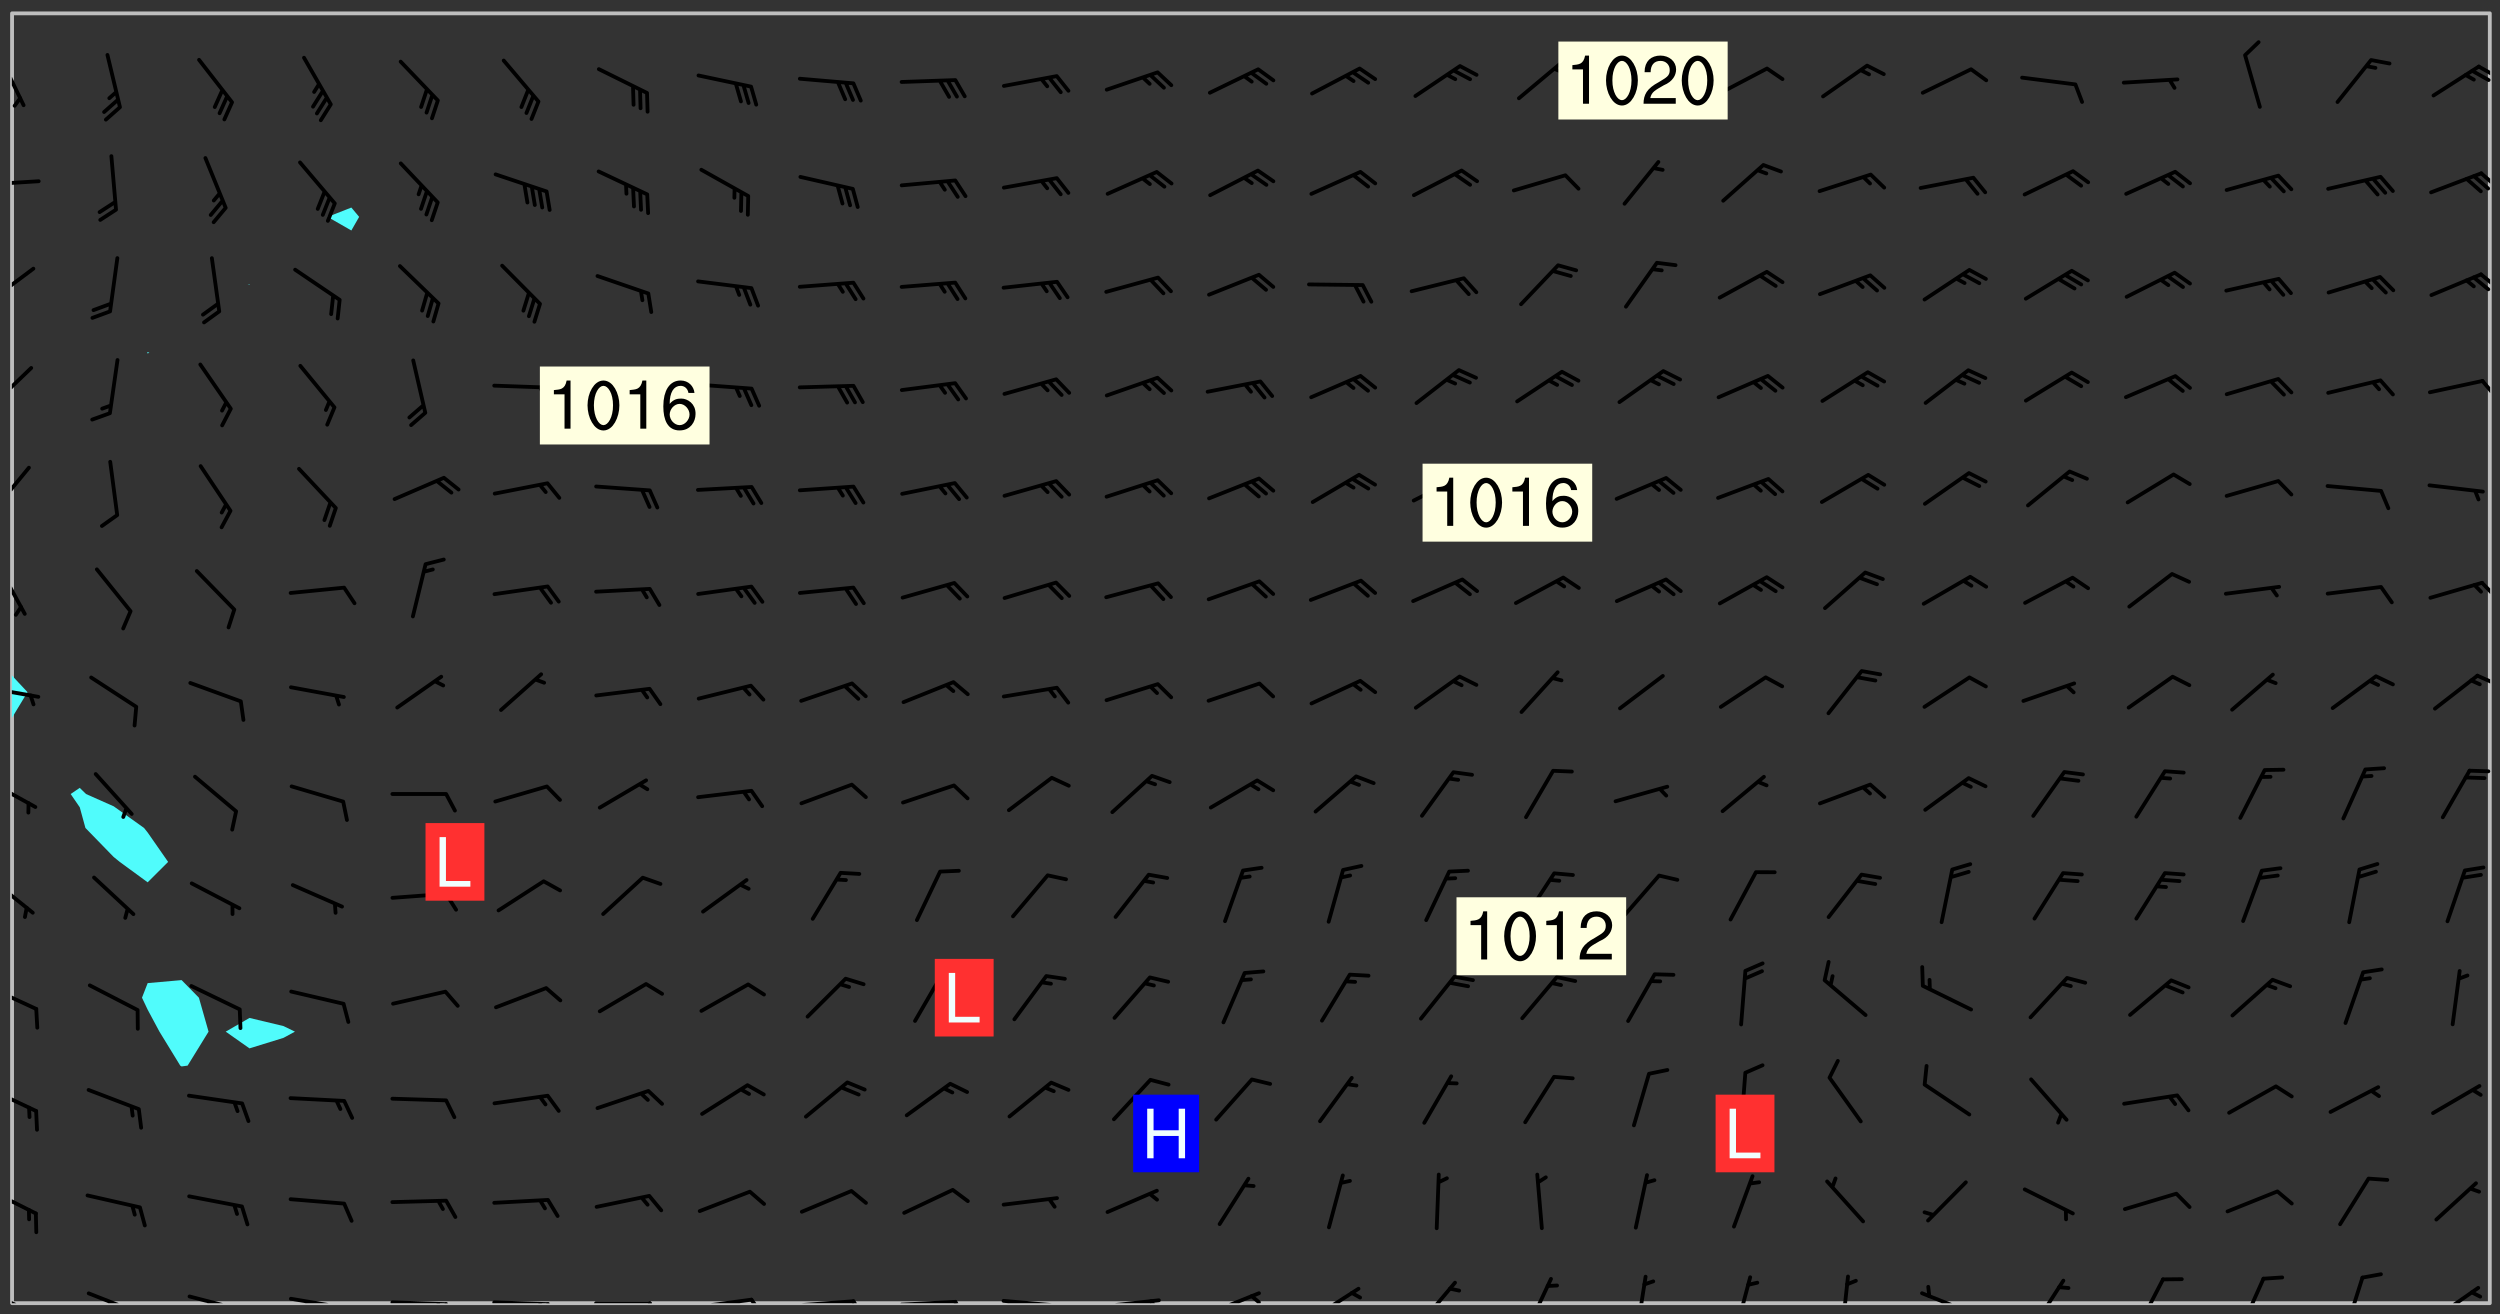 <svg xmlns="http://www.w3.org/2000/svg" role="img" xmlns:xlink="http://www.w3.org/1999/xlink" viewBox="142.45 309.95 326.84 171.84"><rect x="142.45" y="309.95" width="326.84" height="171.84" fill="#333333" stroke="none"/><defs><clipPath id="a"><path d="M144 403h1v77.328h-1zm0 0"/></clipPath><clipPath id="b"><path d="M144 311.672h1V399h-1zm0 0"/></clipPath><clipPath id="c"><path d="M144 311.672h324v168.656H144zm0 0"/></clipPath><clipPath id="d"><path d="M467 311.672h1v168.656h-1zm0 0"/></clipPath><clipPath id="e"><path d="M144 478h4v2.328h-4zm0 0"/></clipPath><clipPath id="f"><path d="M153 478h8v2.328h-8zm0 0"/></clipPath><clipPath id="g"><path d="M159 480h2v.328h-2zm0 0"/></clipPath><clipPath id="h"><path d="M166 479h9v1.328h-9zm0 0"/></clipPath><clipPath id="i"><path d="M173 480h2v.328h-2zm0 0"/></clipPath><clipPath id="j"><path d="M172 480h2v.328h-2zm0 0"/></clipPath><clipPath id="k"><path d="M180 479h8v1.328h-8zm0 0"/></clipPath><clipPath id="l"><path d="M187 480h2v.328h-2zm0 0"/></clipPath><clipPath id="m"><path d="M186 480h2v.328h-2zm0 0"/></clipPath><clipPath id="n"><path d="M193 479h9v1.328h-9zm0 0"/></clipPath><clipPath id="o"><path d="M200 480h3v.328h-3zm0 0"/></clipPath><clipPath id="p"><path d="M199 480h2v.328h-2zm0 0"/></clipPath><clipPath id="q"><path d="M206 479h9v1.328h-9zm0 0"/></clipPath><clipPath id="r"><path d="M213 480h3v.328h-3zm0 0"/></clipPath><clipPath id="s"><path d="M212 480h2v.328h-2zm0 0"/></clipPath><clipPath id="t"><path d="M220 480h8v.328h-8zm0 0"/></clipPath><clipPath id="u"><path d="M227 480h2v.328h-2zm0 0"/></clipPath><clipPath id="v"><path d="M233 479h8v1.328h-8zm0 0"/></clipPath><clipPath id="w"><path d="M240 479h3v1.328h-3zm0 0"/></clipPath><clipPath id="x"><path d="M246 479h9v1.328h-9zm0 0"/></clipPath><clipPath id="y"><path d="M253 479h3v1.328h-3zm0 0"/></clipPath><clipPath id="z"><path d="M260 479h8v1.328h-8zm0 0"/></clipPath><clipPath id="A"><path d="M267 479h2v1.328h-2zm0 0"/></clipPath><clipPath id="B"><path d="M273 479h8v1.328h-8zm0 0"/></clipPath><clipPath id="C"><path d="M280 480h2v.328h-2zm0 0"/></clipPath><clipPath id="D"><path d="M286 479h9v1.328h-9zm0 0"/></clipPath><clipPath id="E"><path d="M292 479h2v1.328h-2zm0 0"/></clipPath><clipPath id="F"><path d="M300 478h8v2.328h-8zm0 0"/></clipPath><clipPath id="G"><path d="M305 479h3v1.328h-3zm0 0"/></clipPath><clipPath id="H"><path d="M313 478h8v2.328h-8zm0 0"/></clipPath><clipPath id="I"><path d="M327 477h6v3.328h-6zm0 0"/></clipPath><clipPath id="J"><path d="M341 476h5v4.328h-5zm0 0"/></clipPath><clipPath id="K"><path d="M356 476h2v4.328h-2zm0 0"/></clipPath><clipPath id="L"><path d="M369 476h3v4.328h-3zm0 0"/></clipPath><clipPath id="M"><path d="M383 476h2v4.328h-2zm0 0"/></clipPath><clipPath id="N"><path d="M393 478h8v2.328h-8zm0 0"/></clipPath><clipPath id="O"><path d="M408 477h5v3.328h-5zm0 0"/></clipPath><clipPath id="P"><path d="M421 476h5v4.328h-5zm0 0"/></clipPath><clipPath id="Q"><path d="M435 476h4v4.328h-4zm0 0"/></clipPath><clipPath id="R"><path d="M448 476h4v4.328h-4zm0 0"/></clipPath><clipPath id="S"><path d="M460 478h7v2.328h-7zm0 0"/></clipPath><clipPath id="T"><path d="M144 465h4v4h-4zm0 0"/></clipPath><clipPath id="U"><path d="M144 451h4v5h-4zm0 0"/></clipPath><clipPath id="V"><path d="M144 438h4v5h-4zm0 0"/></clipPath><clipPath id="W"><path d="M144 424h3v6h-3zm0 0"/></clipPath><clipPath id="X"><path d="M144 411h4v5h-4zm0 0"/></clipPath><clipPath id="Y"><path d="M465 410h3v2h-3zm0 0"/></clipPath><clipPath id="Z"><path d="M144 399h4v3h-4zm0 0"/></clipPath><clipPath id="aa"><path d="M466 398h2v2h-2zm0 0"/></clipPath><clipPath id="ab"><path d="M144 383h2v8h-2zm0 0"/></clipPath><clipPath id="ac"><path d="M466 385h2v4h-2zm0 0"/></clipPath><clipPath id="ad"><path d="M144 370h3v7h-3zm0 0"/></clipPath><clipPath id="ae"><path d="M144 357h3v7h-3zm0 0"/></clipPath><clipPath id="af"><path d="M466 359h2v3h-2zm0 0"/></clipPath><clipPath id="ag"><path d="M144 344h4v6h-4zm0 0"/></clipPath><clipPath id="ah"><path d="M466 345h2v3h-2zm0 0"/></clipPath><clipPath id="ai"><path d="M465 345h3v4h-3zm0 0"/></clipPath><clipPath id="aj"><path d="M144 333h4v2h-4zm0 0"/></clipPath><clipPath id="ak"><path d="M466 332h2v3h-2zm0 0"/></clipPath><clipPath id="al"><path d="M144 317h2v7h-2zm0 0"/></clipPath><clipPath id="am"><path d="M466 318h2v3h-2zm0 0"/></clipPath><clipPath id="an"><path d="M465 318h3v3h-3zm0 0"/></clipPath><g id="ao" clip-path="url(#clip1)"><path fill="#fff" fill-opacity="0" fill-rule="evenodd" d="M0 0h1000v1000H0zm0 0"/><path fill="#d3d3d3" fill-opacity="0" fill-rule="evenodd" d="M162.152 355.867l-.234.293.059.234.117.172.176.234.293.348.113.059.117-.172.059-.234.176-.176.465-.176h.699l.234.293.289.816.059.176.176.23.352.234.699.699.172.176.234.348.234.41.289.582.41.465.23.234.234.176.117.23.176.293.172 1.164v.234l.059.289.059.117.117.117.348.41.117.172.176.176.176.234.117.172.172.352.059.234.234.406.234-.059-.176.176-.059.93h-.582l-.234-.113-.348.113-.117.117-.059.293-.059.176-.117.172-.465.293-.059.234-.059.113v.645l.059.172v.41l.059.059v.406l.059.406.117.176.059.059.23.641-.059.293v.699l-.059.582v.234l-.059.23-.055.352v1.922l.055.117h.426l-.367.117-.023.352.891 1.168 1.742.539 1.34.359v.539l.09.809.535.715 1.52.27.891-.086.09 1.164.535.18 1.16-.18 2.055-.984 1.16-.363 1.879-.176 1.695-.18-.18.719-1.516.086-1.25.09-.805.27-1.074.809.27.719.535.898-.18.625-.266.809.266 1.078.625.898.805.18 1.25-.18-.266.723.098.504.055.293v.172l.059.293v.406l.176.117.352.117h.406l.293-.176.113-.117.059-.117.117-.23.059-.176.352-.465.23-.176.176-.059.176.059.059.176.117.988.055.469.059.172.117.234.176.059.816.059h.289l.117.234.059.406.059.352v1.105l.117.293.117.348.289.699.176.352.582.754.352.176.172.059.469.234.641.465.348.234.293.176.293.055.23.062.816.348.293.176.113.172.352.352.117.176.523.641v.289l.059.352v.348l.059.352.059.289.117.059.172.059h.176l.582.234.176.117.176.289.176.234.113.234.293.23.117.117v.41l.059.055.289.234.234.117.059.117.117.172.059.117.23.234.059.176.234.059.117.059-.117.113-.059.117v.117l-.117.293-.117.289v.582l.176.117.117.059.059.117.117.117.113.059.176.348.059.352.059.406v.176l-.059.176-.117.699v.172l.117.176.293.293h.406l.176.117.117.172.117.293v.234h-.527l-.23-.234h-.234l-.176.059-.059.699.059.348.117.176.176.41.117.23.289.469.176.055h.523l.234.059.758.641.059.293v.234l.059.059.23.348v.352l-.117.172v.293l.293.289.293.176.172.059.293.176.293.117.582.406.289.234.293.176.219.16.016.012.23.176.641.523.176.234.117.176.176.176.113.172v.641l.117.176.469.117.582.117.234.059.23.113.293.117.113.059.586.352.289.172.176.062.176.055.176.059.699.352.289.176.234.055.289.176.234.117.641.406.293.117.172.059.234.059.41.059.23.059.234.117.059.172-.41.176.469.059.059.293.113.234.176.055.234.059.176.059.406.117.641.234.117.172.059.234v.176l-.059.117-.059.406.234.234.117.059.348.117.641.23.176.117.289.117.176.176.234.465.582 1.105.176.176.348.176.176.117.352.117 1.047.523.234.059.465.113.293.059.465.176.758.582.234.234.348.465.176.176.289.234.816.699.293.176.289.289.293.176.293.289.695.641.176.176.293.234.289.234.469.289.641.582.348.234.234.293.348.348.352.465.934.992.348.406.117.176.234.059.113.117.645.176.23.113.234.059.293.176.23.117.934.699.406.406.234.176.406.176.234.117.816.348.348.234.234.117.293.289.23.117.758.352.352.172.23.059.293.117.234.059.871.176h.816l.469.23.172.059.875.699.465.117.293.059.176.059.23.059.469.059.348.059.352.059.406.059h.293l.172.059v.23l.176.176h.293l.348.059.352.059.699.117h.641l.465-.234.293-.176.172-.117.41-.172.289-.176.934-.465.469-.293.523-.293.465-.172.465-.176 1.051-.465.289-.117.41-.117.289-.117.527-.176 1.516-.699.582-.348.289-.059.293-.059.348-.117.875-.23.352-.117h.113l.234-.059.875-.234.234-.059h.812l.352-.059.816-.117.172-.059.352-.055.293-.059.23-.059.816-.176.176-.059h.348l.234-.059.465-.117.758-.172.234-.059h.348l.41-.117.289-.059 1.285-.059h.289l.41-.059.23-.059h.176l.875-.117h.406l.41-.117h.348l.352-.113.871-.059h1.75l1.047.289.41.117.289.117.352.117.289.117 1.051.172.289.059h.293l.293.059.172.059.41.059.172.059.117.059h.117l.117.059.352.059h.113l.41.066 1.922.395 1.926.395 1.52.449 1.695.719 2.145.805 1.605-.719 1.43-.805 1.16-1.078 1.25-.449 3.035-.719 1.875-.359 2.145-1.348 2.234-1.254 2.5-1.258 1.695-.449 1.785-.18 1.16-.27.625.539 1.34-.27.715-.988.984-1.344.445-.18.805-.359 1.875-.539 1.785-.449 1.25-.27 1.16-.09 1.699-.09 1.961-.27 1.25-.09h.539l.625-.09h.891l2.145-.18 2.41-.18 2.59-.09 1.695.18 1.609.09 1.43.359 1.16.719 1.875.988 1.16 1.527.266.715.629.09.355.898.535.539.535 1.527 1.074.359h.535l-.805.535.09 1.707.715 2.695.891.805.895.988.715 1.258 1.785.539 1.52-.18.355 1.344 1.609-.805.98-.539.27.27.316-.215.219-.145.801.449.449-.359h.355l.535-.27.539-.719.535-.27.625-.988 1.16.449.84.371 1.395.617 1.695-.18h1.605l1.785.09.18-1.707.535-1.344.805.27.492.848.402.406-.09.539v.359l.715.449.711-.27h1.43l.359.988.445 1.258.715 1.344 1.25.629 1.695.629.715-.18.18-.539.98-.09.449.359.086 1.258-.266.629-.535.18v.539l.715.984.266.539.984.988.801 1.078-.266.359-.09.898-.625 2.332-.355 2.066-.09 1.793-.18.719-.09.539v1.438l-.98 1.883-.359 1.707-.535.898-.805 1.168-.266.539 2.055 1.254.086.359-.355.539-.09-.18v.809l.09 1.438-.445.715-1.074.094-.266.715.535.898.805.719 1.16.809 1.34.27.445.359-.355.449-1.789-.09-1.25-.449-.715-.719-.625-.09-.176 3.59-.188 1.309h89.359V311.703h-55.27v49.082l.762.125 3.289.543 2.023 2.836v2.754l2.352.332 2.348.332h4.051l-1.379 4.16-2.023.707-2.023.703-.543.344-2.594 1.617-.188.117-2.023-2.078-.73-2.742-2.672-2.078-1.375-3.5-.066-.082-1.957-2.672 2.75-1.418v-49.082H294.422v91.414l.117.031.133.012.074.074.105.047.09.059.086.059.09.059.297.297.059.09.031.117.027.117.016.137-.031.117-.059.09-.059.086-.043.105-.047.102-.027.121v.145l.176.27.148.148.074.086.074.074.043.105.062.09.059.086.043.105.059.09.047.102.043.105.059.086.117.18.074.074.062.086.059.09.043.105.059.09.059.086.062.09.059.09.043.102.117.18.074.074.059.086.074.074.09.059.105.047h.148l.133-.016.133.016.102-.047.074-.074.047-.102-.016-.133v-.148l-.047-.105-.027-.117-.047-.102-.027-.121-.043-.102-.062-.09-.043-.102-.043-.105-.031-.117-.016-.133-.012-.137.086-.059.059-.086.121-.031.043.105.016.133v.117l.059.102.059.09.09.059.148.148.059.09.043.105-.012.102.086.059.105.047.086.059.09.059.074.074-.117.027-.105.047-.086.059-.074.074-.059.09-.062.086-.027.121-.047.102-.043.105-.031.117-.012.133-.016.133v.148l.027.117.047.105.043.102.059.09.074.074.09.059.074.074.09.059.059.09.043.105.047.102.117.031.133.016h.148l.117-.031.105.043.043.105.047.102.027.121L299.5 410l.027.117.031.121.027.117.105.043.102.047.133-.016.148.148.062.086.074.074.07.074.09.062.105.043.102.043.117.031.137.016.117-.031.074-.074.027-.117-.012-.133-.031-.121-.027-.117.043-.105h.117l.09.062.117.027h.148l.133.016h.148l.133.016.133-.016h.148l.133-.016.133-.012.137.012.117-.027.133-.016.191-.059-.059.176-.016.133-.027.121-.016.133-.059.086-.133.016-.105.047-.105.043-.117.031-.117.027-.266.031h-.148l-.133.016-.074.074.059.086.148.148.117.18.074.07.09.062.09.059.086.059.09.059.102.043.105.062.105.043.086.059.105.047.102.043.18.117.059.09-.043.102-.047.105.016.133.223.223.059.09.043.102.031.121.043.102.016.133.031.117.012.137.031.117.148.148.102.043.105.043.117.031.133.016.137.016h.117l.117-.031.09-.059.043-.105.047-.102.043-.105.031-.117.012-.133v-.148l-.012-.133-.016-.133-.031-.117-.043-.105-.047-.105-.043-.102-.043-.105-.016-.133.016-.133.027-.117.031-.117.027-.121.047-.102.09-.059.086-.062.074-.074.09-.059.223-.223.059-.086.074-.074.117-.18.059-.086v-.148l-.074-.074-.102-.047-.105-.043-.102-.043-.059-.09-.047-.105-.027-.117.09-.059.117-.031.102-.043.18-.117.148-.148.012-.133-.012-.105-.09-.059-.133.016h-.148l-.133.016-.133-.016-.121-.031-.086-.059-.074-.074-.059-.09-.062-.086-.117-.18-.059-.086.031-.121.086-.059.121-.031.059-.086v-.121l-.031-.117-.059-.09-.059-.086-.047-.105-.027-.117-.016-.133.059-.09.074-.074.09-.059.117-.18.074-.074.059-.086.148-.148.121-.031.133-.016.133.016.074.074.043.105.016.133-.031.117-.117.031-.133.012-.148.148-.043.105-.047.102-.027.121-.031.117v.148l.031.117.043.105.059.09.074.07.074.074.117.031.121.027.117-.027.133-.016h.117l.09.059.074.074.047.105.059.086.102.047.133.016.105.043.086.059-.012.105-.074.074-.18.117-.059.09-.09.059-.07.074-.074.074-.062.09-.027.117-.016.133.016.133-.016.133v.148l.016.133.027.117.031.121.074.074.09.059.086.059.09.059.117.031v.086l-.102.047-.09.059-.266.031-.117.027h-.148l-.105.043-.102.047-.059.09-.062.234-.012.133-.031.121-.016.133v.293l-.012.133.012.137.016.133.133.016.133.012.121.031.086.059.074.074.047.105.043.102.016.133v.445l-.016.133v.445l.031.266.027.117.016.133.031.117.086.211.031.266v.148l-.031.117-.027.117-.031.121-.027.117-.031.117-.031.121-.012.133-.016.133.09.059.117-.031.102.016.047.105-.031.266v.441l-.043.105-.047.105-.043.102-.043.105-.059.086-.031.121-.043.117-.031.117-.016.133.016.133.059.09.105.047.086.059.059.086-.012.137-.031.117-.043.102v.445l-.016.133v.148l-.031.117-.043.105-.027.117-.047.105-.043.102-.031.121-.027.117-.031.133-.031.117-.027.117-.043.105-.031.117-.031.121-.012.133-.016.133v.297l.027.117v.148l.047.398.027.117.059.09.121.031h.148l.133-.016.059.09v.117l-.059.09-.09.059-.102.043-.105.047-.09.059-.086.059-.137.016-.117-.031-.133-.016-.102.047-.062.086-.012.137-.016.133-.031.117-.027.117-.016.133-.031.121v.297l.016.133.031.117v.148l.012.133v.148l-.027.117-.047.102-.027.121-.031.117-.059.09-.074.074-.102.043-.105.047-.117.027-.121.031-.102-.047.059-.086.105-.047.027-.117.031-.117.027-.121.031-.117v-.148l.016-.133-.031-.117-.043-.105-.105.016-.074.074-.102.043-.09.062-.074.074-.043.102-.016.133-.031.117L304.25 426l-.031.117-.027.117-.031.121-.027.117-.031.117-.043.105-.09.059h-.09l-.117-.031-.031-.086.016-.137-.031-.117v-.148l-.012-.133v-.148l-.062-.234-.027-.121-.043-.102-.047-.105-.059-.086-.059-.09-.043-.105-.062-.086-.148-.148-.07-.074-.105-.047-.105-.043-.102-.043-.297-.297-.09-.074-.086-.059-.105-.043-.09-.062-.086-.059-.105-.043-.09-.059-.086-.062-.074-.07-.105-.047-.086-.059-.105-.043-.09-.062-.102-.043-.105-.043-.086-.059-.105-.047-.105-.043-.102-.047-.09-.059-.102-.043-.105-.043-.09-.062-.117-.027-.133-.016-.133.016H299.75l-.133.016-.117-.031-.09-.059-.074-.074-.09-.059-.102-.047h-.148l-.121-.027-.102-.043-.074-.074-.117-.18-.09-.059-.102-.043-.09-.062-.105-.043-.09-.059-.086-.059-.105-.047-.059-.086-.059-.09-.043-.105-.047-.102-.074-.074-.086-.059-.074-.074-.09-.059-.223-.223-.043-.105-.031-.266.105-.043h.145l.105.043.074.074.09.059.086.059.105.047.09.059.148.148.07.074.148.148.062.086.074.074.086.059.074.074.09.062.09.059.086.059.27.176.102.047.105.043.102.043.047-.074.059-.086.074-.074.07-.074.105.043.074.074.059.09.043.102.047.105.043.105.121.027.117-.027.074-.09.043-.105.059-.09.074-.074.105-.043.117-.027.133.012.09.059.148.148.059.09.043.105.047.102.043.105.043.102.105.047.105.043.133.016.086-.059.059-.09.074-.074.105-.043.117.027.105.047.102.043.105.043.102.047.18.117v.117l-.016.133.016.133.016.137.059.086.102.047.121.027.117.031h.148l.117-.031.059-.09.18-.117.059-.09.074-.074.059-.086.117-.18.18-.117.117.031.09.059.043.074-.016.133v.117l.09.059h.148l.133-.016.133-.012.266-.031.105-.043.117-.031.121-.027.074-.074.07-.074.062-.09-.016-.105-.047-.102-.102-.043-.105-.016-.117.027-.266.031h-.148l-.074-.074-.09-.059-.117-.031-.117-.027-.133-.016h-.148l-.133.016h-.297l-.105-.047-.148-.148-.043-.102-.059-.09.223-.223.086-.059.105-.043.117-.031.133-.016.133.016.137.016.102.043.133-.012.09-.062.102-.043.062-.09-.047-.102-.09-.059-.117-.031-.102-.043-.059-.09-.062-.09v-.117l.016-.133.105-.047.074-.07v-.121l-.09-.059-.031-.117.09-.059.074-.074.043-.105.059-.09.047-.102.016-.133v-.148l-.047-.105-.043-.102-.09-.059-.133-.016-.102-.043-.137-.016-.117-.031h-.445l-.133-.016-.133-.012-.133-.016-.117-.031h-.148l-.133-.016-.133-.012-.266-.031-.121-.043-.086-.059-.074-.074v-.148l.012-.133.105-.047.102-.043.133-.016h.152l.133-.016h.293l.121.031.102.043.09.059.234.062.121-.047.09-.059.102-.043.133-.016.105.043.102.047.133.012.121-.027h.145l.121-.031.117-.027.105-.047.074-.074.086-.059.148-.148.059-.086.047-.105.027-.117.016-.105-.102-.043-.09-.059-.117-.031-.105-.043-.09-.062-.074-.086-.074-.074-.102-.043-.105-.047-.102-.043-.059-.09-.047-.102-.086-.211-.062-.086-.059-.09-.074-.074-.086-.059h-.27l-.117.031-.09.059-.102.043-.133.016-.105-.016-.027-.117-.062-.09-.117-.031-.102-.043-.148-.148-.031-.117-.016-.105.074-.074.18-.117.117-.027.117-.031.137.016.102.043.105.043.102.047.105.043.117.031.133.016.117.027.133.016.105-.016.09-.059-.074-.074-.105-.043-.074-.074-.074-.09-.148-.148-.086-.059-.09-.059-.074-.074-.09-.059-.102-.047-.121-.027-.102-.047-.105-.043-.117-.031-.102-.043-.121-.031h-.148l-.117.031-.105.043-.086.062-.18.117-.086.059-.09.059-.105.047-.086.059-.105.043-.102.043-.105.047-.074.074-.059.09-.059.086-.047.105-.059.086-.074.074-.133-.012-.117-.031h-.117l-.074.074-.09.059-.074.074-.09.059-.086.059-.105.047-.102.043-.137.016-.102-.043-.148-.148-.105-.047h-.086l-.105.047-.102.043-.121.031-.117-.031-.074-.074v-.117l.031-.121.074-.07.059-.09.074-.074.117-.031.105-.043h.293l.133-.016.137-.016.102-.043.09-.059.102-.047.09-.059.133-.012.09.059.133.012.09-.059.086-.059.105-.043.09-.059.086-.062.09-.059.148-.148.059-.086.059-.09.105-.043.133-.016.117.027.121.031.059-.059.059-.09.031-.266.027-.117.105.012.133.016.102-.043.09-.059.059-.09.074-.074.059-.09.047-.102.012-.133-.012-.133-.047-.105-.148-.148-.059-.09-.059-.086-.043-.105v-.445l.016-.133v-.148l.012-.133-.059-.059-.09.059-.102-.043-.18-.117-.086-.059-.062-.09-.059-.09-.074-.074-.086-.059-.121.031-.102.012-.105.047-.086.059-.105.043-.148.148-.09.059-.086.059-.09.062-.105.043-.133.016v-.121l.105-.043.117-.031.074-.07.043-.105v-.148l-.027-.117-.148-.148-.133-.016h-.148l-.117.031-.105.043-.102.043-.09.062-.117.027-.074-.074.012-.133-.043-.102-.043-.105-.09-.059-.117.027-.121.031-.117.031-.102.043-.121.031-.102.043-.105.043-.09.059-.102.016v-.117l.016-.133-.059-.09-.074.043-.148.148-.059.09-.074.074-.047.105-.043.102-.074.074-.059.09-.074.074-.059.086-.074.074-.09.062-.074.07-.074.074-.102.016-.133.016-.105-.043v-.121l.148-.148.043-.102.059-.09.047-.102.043-.105.059-.09.031-.117.043-.102.031-.121.027-.117.047-.105.043-.102.043-.105.074-.07.09-.062.09-.059.102-.043h.297l.266-.031.105-.043-.074-.074-.117-.031-.105-.043-.09-.059-.102-.047-.09-.059-.102-.043-.105-.043-.09-.062-.086-.059-.105-.043-.102-.043-.121-.031-.117-.031-.102-.043L297.5 410.25l-.102-.043-.09-.059-.043-.105-.016-.133.102-.043.133-.016.137.016.133-.016.102-.043.059-.09.016-.105-.09-.059-.074-.074-.102-.043-.09-.059-.148-.148-.043-.105-.016-.133v-.293l-.059-.09-.09-.059-.074-.074-.043-.105-.031-.117-.059-.09-.074-.074-.117-.027-.074-.074-.09-.059-.09-.062-.086-.059-.074-.074-.059-.086-.047-.105-.086-.059-.148-.148-.195-.059-.133.016-.102.043-.074.074-.047.102-.043.105-.059.09-.059.086-.297.297-.09.059h-.086l-.062-.086-.043-.105.031-.117.059-.09.027-.117-.012-.133-.09-.062-.105.047-.117.027-.117.031-.27.176-.102.047-.117.027-.105.047-.09.059-.102.043-.059-.086-.047-.105.016-.133.047-.105.07-.074.074-.07.059-.09v-.148l-.043-.105h-.238l-.102.047-.031.117-.027.117-.031.121-.074.043-.133.016-.074-.047-.043-.102-.043-.105-.047-.102-.043-.105-.121.031-.102.043-.133.016-.117.031-.105.043-.09.059-.102.047-.121.027-.133.016-.102-.043-.059-.09-.047-.105-.043-.102-.043-.105v-.117l.059-.09.086-.059.18-.117.102-.047.105-.043.105-.059.102-.043.09-.062.102-.043.105-.059.102-.047.09-.059.105-.043.102-.043.09-.062.102-.043.137-.016.117.031.102.043.121.031.102.043.105.047.102.043.105.043.102.047.105.043.102.043.105.047.086.059.105.043.117.031.105.043.102.047.09.059.105.043.102.043.105.047.117.027.102.047.121.027h.148l.086-.059.016-.102.059-.09-.027-.117-.074-.074-.117-.18-.074-.074-.09-.074-.18-.117-.086-.059-.105-.043-.102-.047-.27-.176-.059-.09-.074-.074-.059-.09-.043-.102-.031-.117-.016-.137v-.562l-.012-.133-.016-.133-.031-.117-.016-.133-.012-.133-.031-.121-.223-.223-.059-.086-.016-.105.031-.117.133-.016v-91.414H172.992v1.453l-.059.234-.352 1.051-.172.523-.117.348-.176.41-.117.172-.234.293-.23.059h-.352l-.117.059-.23.406v.293l.117.176.23.23.117.234.641.758.293.465.176.234.23.352.234.348.641.816.176.465.172.41.117.695.176.469.117 1.398.059.465v.875l.117 1.047v4.781l-.059.465-.352 1.281-.176.523-.113.41-.352.93L172.934 336l-.234.582-.117.176-.172.348-.176.406-.352.816-.059.293-.113.293-.117.289-.059.176-.117.875-.059.406-.059.117-.059.176-.059.172-.23.527-.117.172v.234l-.117.234-.059.172-.176.586v.289l-.059.176v.293l-.059.113-.059.527v.172l-.055.234v2.621l-.176.816-.117.176-.176.234-.117.172-.113.234-.586.934-.23.289-.293.465-.176.234-.289.352-.352.699-.113.23-.176.41-.176.23-.406.527-.816.699-.293.172-.289.234-.176.117-.176.176-.523.406-.527.176-.172.176-.234.055-.641.176h-.758m12.211 31.023l-1.074.449.359.895 1.25-.715.445-.539-.98-.09"/><path fill="#d3d3d3" fill-opacity="0" fill-rule="evenodd" d="M201.508 416.598h-.895l.449.629.98.359.805-.09.445-.988-.176.09-.715-.355-.895.355m154.621 59.07l-.059-.523v-.293l.113-.293.059-.23.469-.469h.113l.117-.113.117-.059h.176l.234-.059h.348l.234.059.117.059.23.172.059.176.117.582v.293l-.117.176-.172.289-.176.176-.527.523-.23.234-.117.059h-.176l-.117-.059-.406-.293-.176-.117-.117-.059-.059-.113-.055-.117m6.641-10.957l-.059-.172v-1.109l.059-.172.176-.059.172-.059h.176l.234-.059.117.059.059.699-.059.172-.117.176-.117.059-.234.523-.113.059h-.234l-.059-.117m9.613-14.391l-.117-.176v-.699l.293-.875.117-.172.176-.352.113-.23.117-.293.352-.758.117-.23.172-.234h.176l.117-.059h.641l.117.059.234.234.172.113.352.293.117.117.113.176v.113l.117.059.117.117v.699l-.059.176v.23l-.059.176-.348 1.051-.117.23-.117.234-.117.059-.23.234-.641.289h-.875l-.41-.117-.641-.465"/><path fill="none" stroke="#bebebe" stroke-linecap="round" stroke-linejoin="round" stroke-miterlimit="10" stroke-width=".5" d="M467.957 311.695H144.027v168.625h323.93v-168.625"/><g clip-path="url(#a)"><path fill="#fff" fill-opacity="0" fill-rule="evenodd" d="M144 475.891v4.438h.004H144V403.816v72.074"/></g><g clip-path="url(#b)"><path fill="#fff" fill-opacity="0" fill-rule="evenodd" d="M144 396v2.258-86.586h.004H144V396"/></g><path fill="#50fcfc" fill-rule="evenodd" d="M144 398.258v5.559l.004-.004v-5.555H144"/><g clip-path="url(#c)"><path fill="#fff" fill-opacity="0" fill-rule="evenodd" d="M144.004 480.328V403.812l2.043-3.375-2.043-2.18v-86.586h8.871v101.277l-1.188.805 1.188 1.73.742 2.707 3.699 3.801.789.637 3.648 2.672 2.676-2.672-2.676-3.844-.473-.594-3.965-2.828-3.621-1.609-.82-.805V311.672h8.879v44.312l-.07.07.07.105.223-.105-.223-.07v-44.312h4.438v126.41l-4.438.395-.742 1.906.742 1.566 1.539 2.871 2.719 4.441.18.109.785-.109 2.738-4.441-1.262-4.438-2.262-2.301V311.672h8.875v35.457l-.219.051.219.02v95.828l-3.109 1.793 3.109 2.188 4.441-1.371 1.5-.816-1.5-.73-4.441-1.062v-95.828l.02-.02-.02-.051v-35.457h13.316v25.41l-3.102 1.219 3.102 1.781 1.02-1.781-1.02-1.219v-25.41H467.996v168.656H144.004"/></g><path fill="#50fcfc" fill-rule="evenodd" d="M146.047 400.438l-2.043 3.375v-5.555l2.043 2.18m6.828 15.047l-1.188-1.73 1.188-.805.82.805 3.621 1.609 3.965 2.828.473.594 2.676 3.844-2.676 2.672-3.648-2.672-.789-.637-3.699-3.801-.742-2.707m8.879 26.465l-.742-1.566.742-1.906 4.438-.395 2.262 2.301 1.262 4.438-2.738 4.441-.785.109-.18-.109-2.719-4.441-1.539-2.871m0-85.789l-.07-.105.07-.07.223.07-.223.105m13.312 90.848l-3.109-2.188 3.109-1.793 4.441 1.062 1.5.73-1.5.816-4.441 1.371m0-99.809l-.219-.02.219-.051.02.051-.02.02m13.316-7.117l-3.102-1.781 3.102-1.219 1.02 1.219-1.02 1.781"/><g clip-path="url(#d)"><path fill="#fff" fill-opacity="0" fill-rule="evenodd" d="M467.996 480.328H468V311.672h-.004H468v168.656h-.004"/></g><g clip-path="url(#e)"><path fill="none" stroke="#000" stroke-linecap="round" stroke-linejoin="round" stroke-miterlimit="10" stroke-width=".5" d="M147.176 481.832l-6.352-3.008"/></g><g clip-path="url(#f)"><path fill="none" stroke="#000" stroke-linecap="round" stroke-linejoin="round" stroke-miterlimit="10" stroke-width=".5" d="M160.582 481.617l-6.535-2.578"/></g><g clip-path="url(#g)"><path fill="none" stroke="#000" stroke-linecap="round" stroke-linejoin="round" stroke-miterlimit="10" stroke-width=".5" d="M159.633 481.242l.137 1.219"/></g><g clip-path="url(#h)"><path fill="none" stroke="#000" stroke-linecap="round" stroke-linejoin="round" stroke-miterlimit="10" stroke-width=".5" d="M174.031 481.215l-6.801-1.77"/></g><g clip-path="url(#i)"><path fill="none" stroke="#000" stroke-linecap="round" stroke-linejoin="round" stroke-miterlimit="10" stroke-width=".5" d="M174.031 481.215l.57 2.387"/></g><g clip-path="url(#j)"><path fill="none" stroke="#000" stroke-linecap="round" stroke-linejoin="round" stroke-miterlimit="10" stroke-width=".5" d="M173.043 480.957l.281 1.191"/></g><g clip-path="url(#k)"><path fill="none" stroke="#000" stroke-linecap="round" stroke-linejoin="round" stroke-miterlimit="10" stroke-width=".5" d="M187.41 480.914l-6.93-1.168"/></g><g clip-path="url(#l)"><path fill="none" stroke="#000" stroke-linecap="round" stroke-linejoin="round" stroke-miterlimit="10" stroke-width=".5" d="M187.41 480.914l.777 2.328"/></g><g clip-path="url(#m)"><path fill="none" stroke="#000" stroke-linecap="round" stroke-linejoin="round" stroke-miterlimit="10" stroke-width=".5" d="M186.402 480.742l.387 1.164"/></g><g clip-path="url(#n)"><path fill="none" stroke="#000" stroke-linecap="round" stroke-linejoin="round" stroke-miterlimit="10" stroke-width=".5" d="M200.773 480.449l-7.023-.242"/></g><g clip-path="url(#o)"><path fill="none" stroke="#000" stroke-linecap="round" stroke-linejoin="round" stroke-miterlimit="10" stroke-width=".5" d="M200.773 480.449l1.074 2.207"/></g><g clip-path="url(#p)"><path fill="none" stroke="#000" stroke-linecap="round" stroke-linejoin="round" stroke-miterlimit="10" stroke-width=".5" d="M199.75 480.414l.539 1.102"/></g><g clip-path="url(#q)"><path fill="none" stroke="#000" stroke-linecap="round" stroke-linejoin="round" stroke-miterlimit="10" stroke-width=".5" d="M214.086 480.445l-7.023-.234"/></g><g clip-path="url(#r)"><path fill="none" stroke="#000" stroke-linecap="round" stroke-linejoin="round" stroke-miterlimit="10" stroke-width=".5" d="M214.086 480.445l1.078 2.207"/></g><g clip-path="url(#s)"><path fill="none" stroke="#000" stroke-linecap="round" stroke-linejoin="round" stroke-miterlimit="10" stroke-width=".5" d="M213.066 480.414l.539 1.102"/></g><g clip-path="url(#t)"><path fill="none" stroke="#000" stroke-linecap="round" stroke-linejoin="round" stroke-miterlimit="10" stroke-width=".5" d="M227.402 480.328H220.375"/></g><g clip-path="url(#u)"><path fill="none" stroke="#000" stroke-linecap="round" stroke-linejoin="round" stroke-miterlimit="10" stroke-width=".5" d="M227.402 480.328l1.152 2.168"/></g><g clip-path="url(#v)"><path fill="none" stroke="#000" stroke-linecap="round" stroke-linejoin="round" stroke-miterlimit="10" stroke-width=".5" d="M240.688 479.863l-6.965.934"/></g><g clip-path="url(#w)"><path fill="none" stroke="#000" stroke-linecap="round" stroke-linejoin="round" stroke-miterlimit="10" stroke-width=".5" d="M240.688 479.863l1.43 1.992"/></g><g clip-path="url(#x)"><path fill="none" stroke="#000" stroke-linecap="round" stroke-linejoin="round" stroke-miterlimit="10" stroke-width=".5" d="M254.023 480.07l-7.008.52"/></g><g clip-path="url(#y)"><path fill="none" stroke="#000" stroke-linecap="round" stroke-linejoin="round" stroke-miterlimit="10" stroke-width=".5" d="M254.023 480.07l1.309 2.074"/></g><g clip-path="url(#z)"><path fill="none" stroke="#000" stroke-linecap="round" stroke-linejoin="round" stroke-miterlimit="10" stroke-width=".5" d="M267.344 480.148l-7.016.359"/></g><g clip-path="url(#A)"><path fill="none" stroke="#000" stroke-linecap="round" stroke-linejoin="round" stroke-miterlimit="10" stroke-width=".5" d="M267.344 480.148l1.262 2.105"/></g><g clip-path="url(#B)"><path fill="none" stroke="#000" stroke-linecap="round" stroke-linejoin="round" stroke-miterlimit="10" stroke-width=".5" d="M280.652 480.637l-7-.617"/></g><g clip-path="url(#C)"><path fill="none" stroke="#000" stroke-linecap="round" stroke-linejoin="round" stroke-miterlimit="10" stroke-width=".5" d="M280.652 480.637l.957 2.258"/></g><g clip-path="url(#D)"><path fill="none" stroke="#000" stroke-linecap="round" stroke-linejoin="round" stroke-miterlimit="10" stroke-width=".5" d="M293.957 479.945l-6.984.766"/></g><g clip-path="url(#E)"><path fill="none" stroke="#000" stroke-linecap="round" stroke-linejoin="round" stroke-miterlimit="10" stroke-width=".5" d="M292.941 480.059l.691 1.012"/></g><g clip-path="url(#F)"><path fill="none" stroke="#000" stroke-linecap="round" stroke-linejoin="round" stroke-miterlimit="10" stroke-width=".5" d="M307.043 479.023l-6.523 2.609"/></g><g clip-path="url(#G)"><path fill="none" stroke="#000" stroke-linecap="round" stroke-linejoin="round" stroke-miterlimit="10" stroke-width=".5" d="M306.094 479.406l.938.789"/></g><g clip-path="url(#H)"><path fill="none" stroke="#000" stroke-linecap="round" stroke-linejoin="round" stroke-miterlimit="10" stroke-width=".5" d="M320.055 478.434l-5.918 3.793"/></g><path fill="none" stroke="#000" stroke-linecap="round" stroke-linejoin="round" stroke-miterlimit="10" stroke-width=".5" d="M319.191 478.984l1.07.602"/><g clip-path="url(#I)"><path fill="none" stroke="#000" stroke-linecap="round" stroke-linejoin="round" stroke-miterlimit="10" stroke-width=".5" d="M332.672 477.641l-4.523 5.375"/></g><path fill="none" stroke="#000" stroke-linecap="round" stroke-linejoin="round" stroke-miterlimit="10" stroke-width=".5" d="M332.016 478.422l1.199.258"/><g clip-path="url(#J)"><path fill="none" stroke="#000" stroke-linecap="round" stroke-linejoin="round" stroke-miterlimit="10" stroke-width=".5" d="M345.219 477.148l-2.984 6.359"/></g><path fill="none" stroke="#000" stroke-linecap="round" stroke-linejoin="round" stroke-miterlimit="10" stroke-width=".5" d="M344.785 478.074l1.227-.062"/><g clip-path="url(#K)"><path fill="none" stroke="#000" stroke-linecap="round" stroke-linejoin="round" stroke-miterlimit="10" stroke-width=".5" d="M357.59 476.859l-1.098 6.941"/></g><path fill="none" stroke="#000" stroke-linecap="round" stroke-linejoin="round" stroke-miterlimit="10" stroke-width=".5" d="M357.43 477.867l1.16-.398"/><g clip-path="url(#L)"><path fill="none" stroke="#000" stroke-linecap="round" stroke-linejoin="round" stroke-miterlimit="10" stroke-width=".5" d="M371.262 476.934l-1.809 6.789"/></g><path fill="none" stroke="#000" stroke-linecap="round" stroke-linejoin="round" stroke-miterlimit="10" stroke-width=".5" d="M370.996 477.922l1.195-.277"/><g clip-path="url(#M)"><path fill="none" stroke="#000" stroke-linecap="round" stroke-linejoin="round" stroke-miterlimit="10" stroke-width=".5" d="M384.051 476.836l-.758 6.984"/></g><path fill="none" stroke="#000" stroke-linecap="round" stroke-linejoin="round" stroke-miterlimit="10" stroke-width=".5" d="M383.941 477.852l1.137-.457"/><g clip-path="url(#N)"><path fill="none" stroke="#000" stroke-linecap="round" stroke-linejoin="round" stroke-miterlimit="10" stroke-width=".5" d="M393.727 479.023l6.52 2.613"/></g><path fill="none" stroke="#000" stroke-linecap="round" stroke-linejoin="round" stroke-miterlimit="10" stroke-width=".5" d="M394.676 479.402l-.133-1.219"/><g clip-path="url(#O)"><path fill="none" stroke="#000" stroke-linecap="round" stroke-linejoin="round" stroke-miterlimit="10" stroke-width=".5" d="M412.207 477.375l-3.809 5.906"/></g><path fill="none" stroke="#000" stroke-linecap="round" stroke-linejoin="round" stroke-miterlimit="10" stroke-width=".5" d="M411.652 478.234l1.223.105"/><g clip-path="url(#P)"><path fill="none" stroke="#000" stroke-linecap="round" stroke-linejoin="round" stroke-miterlimit="10" stroke-width=".5" d="M425.234 477.211L422 483.449"/></g><path fill="none" stroke="#000" stroke-linecap="round" stroke-linejoin="round" stroke-miterlimit="10" stroke-width=".5" d="M425.234 477.211l2.453-.027"/><g clip-path="url(#Q)"><path fill="none" stroke="#000" stroke-linecap="round" stroke-linejoin="round" stroke-miterlimit="10" stroke-width=".5" d="M438.367 477.121l-2.871 6.414"/></g><path fill="none" stroke="#000" stroke-linecap="round" stroke-linejoin="round" stroke-miterlimit="10" stroke-width=".5" d="M438.367 477.121l2.449-.164"/><g clip-path="url(#R)"><path fill="none" stroke="#000" stroke-linecap="round" stroke-linejoin="round" stroke-miterlimit="10" stroke-width=".5" d="M451.309 476.98l-2.125 6.695"/></g><path fill="none" stroke="#000" stroke-linecap="round" stroke-linejoin="round" stroke-miterlimit="10" stroke-width=".5" d="M451.309 476.98l2.414-.441"/><g clip-path="url(#S)"><path fill="none" stroke="#000" stroke-linecap="round" stroke-linejoin="round" stroke-miterlimit="10" stroke-width=".5" d="M466.445 478.32l-5.77 4.016"/></g><path fill="none" stroke="#000" stroke-linecap="round" stroke-linejoin="round" stroke-miterlimit="10" stroke-width=".5" d="M465.605 478.906l1.094.559"/><g clip-path="url(#T)"><path fill="none" stroke="#000" stroke-linecap="round" stroke-linejoin="round" stroke-miterlimit="10" stroke-width=".5" d="M147.137 468.594l-6.273-3.16"/></g><path fill="none" stroke="#000" stroke-linecap="round" stroke-linejoin="round" stroke-miterlimit="10" stroke-width=".5" d="M147.137 468.594l.059 2.453m-.969-2.914l.027 1.227m14.488-1.566l-6.852-1.559m6.852 1.559l.641 2.367m-1.637-2.594l.32 1.184m14.016-1.074l-6.902-1.324m6.902 1.324l.719 2.348m-1.723-2.539l.359 1.172m14.008-1.355l-7.004-.574m7.004.574l.973 2.254m12.355-2.637l-7.027.191m7.027-.191l1.211 2.137M199.75 466.945l.605 1.07m13.727-1.191l-7.016.379m7.016-.379l1.27 2.102m-2.289-2.047l.633 1.051m13.637-1.633l-6.883 1.434m6.883-1.434l1.566 1.887m-2.57-1.676l.785.941m13.371-1.703l-6.555 2.535m6.555-2.535l1.855 1.605m11.422-1.695l-6.48 2.715m6.48-2.715l1.898 1.555m11.352-1.699l-6.352 3.004m6.352-3.004l1.969 1.469m11.656-.395l-6.973.855m5.961-.73l.703 1.004m13.363-2.094l-6.449 2.785m5.512-2.383l.957.766m11.953-2.742l-3.766 5.934m3.219-5.07l1.223.094m11.664-1.383l-1.816 6.785m1.551-5.801l1.195-.273m11.613-.828l-.27 7.02m.23-6l1.102-.535m11.816-.477l.598 7.004m-.508-5.984l1.027-.664m13.234-.289l-1.473 6.871m1.258-5.871l1.18-.336m12.828-.523l-2.43 6.59m2.078-5.633l1.215-.164m8.887-.109l4.703 5.223m-4.02-4.461l.418-1.152m12.094 5.5l4.941-4.996m-4.223 4.27l-1.176-.352m19.387.152l-6.285-3.145m5.371 2.688l.027 1.227m14.422-3.352l-6.73 2.02m6.73-2.02l1.727 1.746m11.484-2.043l-6.52 2.613m6.52-2.613l1.875 1.582m10.039-3.258l-3.719 5.965m3.719-5.965l2.449.172m11.598.438l-5.184 4.746m4.43-4.055l1.156.41"/><g clip-path="url(#U)"><path fill="none" stroke="#000" stroke-linecap="round" stroke-linejoin="round" stroke-miterlimit="10" stroke-width=".5" d="M147.176 455.203l-6.352-3.008"/></g><path fill="none" stroke="#000" stroke-linecap="round" stroke-linejoin="round" stroke-miterlimit="10" stroke-width=".5" d="M147.176 455.203l.113 2.449m-1.039-2.887l.059 1.227m14.289-1.039l-6.566-2.508m6.566 2.508l.305 2.434m-1.262-2.801l.152 1.219m14.312-1.598l-6.953-1.016m6.953 1.016l.828 2.309m-1.84-2.457l.414 1.156m13.945-1.336l-7.016-.363m7.016.363l1.039 2.223m-2.059-2.273l.52 1.109m13.82-1.129l-7.023-.219m7.023.219l1.082 2.199m12.199-2.805l-6.957.992m6.957-.992L215.5 455.184m-2.457-1.836l.723.992m13.453-1.762l-6.656 2.242m6.656-2.242l1.785 1.684m-2.754-1.359l.895.844m13.031-1.926l-5.938 3.758m5.938-3.758l2.129 1.215m-2.996-.668l1.066.605m12.855-1.512l-5.418 4.477m5.418-4.477l2.266.934m-3.055-.281l2.266.934m11.973-1.41l-5.688 4.125m5.688-4.125l2.203 1.078m-3.031-.48l1.102.539m12.926-1.289l-5.453 4.43m5.453-4.43l2.258.953m-3.055-.309l1.133.477m12.637-1.484l-4.773 5.156m4.773-5.156l2.371.625m10.891-.672l-4.668 5.25m4.668-5.25l2.387.578m10.672-.785l-4.152 5.664m3.551-4.84l1.215.176m12.387-1.207l-3.523 6.078m3.012-5.195l1.227.043m12.723-.855l-3.766 5.934m3.766-5.934l2.445.191m9.973-.594l-1.973 6.742m1.973-6.742l2.402-.496m10.195.363l-.539 7.008m.539-7.008l2.25-.98m8.754 1.625l4.086 5.715m-4.086-5.715l1.09-2.195m11.348 3.098l5.84 3.91m-5.84-3.91l.25-2.441m18.305 7.039l-4.637-5.281m3.961 4.512l-.434 1.148m15.574-3.566l-6.941 1.094m6.941-1.094l1.477 1.957m-2.484-1.801l.738.98m13.176-2.316l-6.121 3.453m6.121-3.453l2.066 1.32m11.305-1.215l-6.234 3.242m5.328-2.77l1.012.695m13.129-1.32l-6.07 3.543m5.188-3.027l1.043.645"/><g clip-path="url(#V)"><path fill="none" stroke="#000" stroke-linecap="round" stroke-linejoin="round" stroke-miterlimit="10" stroke-width=".5" d="M147.188 441.859l-6.375-2.949"/></g><path fill="none" stroke="#000" stroke-linecap="round" stroke-linejoin="round" stroke-miterlimit="10" stroke-width=".5" d="M147.188 441.859l.137 2.449m13.113-2.312l-6.246-3.223m6.246 3.223l.027 2.453m13.328-2.535l-6.328-3.059m6.328 3.059l.094 2.449m13.48-3.18l-6.844-1.602m6.844 1.602l.625 2.375m12.691-3.961l-6.848 1.574m6.848-1.574l1.609 1.852m11.562-2.32l-6.562 2.512m6.562-2.512l1.852 1.609m11.211-2.141l-6.055 3.57m6.055-3.57l2.09 1.281m11.254-1.227l-6.113 3.461m6.113-3.461l2.07 1.32m10.676-2.07l-4.977 4.961m4.977-4.961l2.348.723m-3.07 0l1.172.359m12.141-1.641l-3.523 6.082m3.523-6.082l2.449.09m-2.961.793l1.223.047m12.93-.715l-4.176 5.652m4.176-5.652l2.426.359m-3.035.461l1.215.18m12.938-.82l-4.629 5.289m4.629-5.289l2.387.562m-3.062.207l1.195.281m11.867-1.633l-2.773 6.457m2.773-6.457l2.445-.203m-2.848 1.141l1.223-.102m12.926-.617l-3.637 6.016m3.637-6.016l2.449.137m-2.977.738l1.223.07m12.996-.68l-4.391 5.488m4.391-5.488l2.41.453m-3.047.344l2.41.453m11.609-1.195l-4.527 5.375m4.527-5.375l2.398.516m-3.055.266l1.199.258m12.246-1.406l-3.473 6.109m3.473-6.109l2.453.07m-2.957.82l1.227.035m11.133-1.371l-.555 7.004m.555-7.004l2.254-.98m-2.332 1.996l2.25-.977m8.191 1.184l5.352 4.555m-5.352-4.555l.523-2.395m.254 3.059l.262-1.199m11.797 1.266l6.309 3.098m-6.309-3.098l-.078-2.453m.996 2.902l-.039-1.227m17.98-.25l-4.777 5.152m4.777-5.152l2.371.625m-3.066.121l1.184.316m13.129-.746l-5.383 4.516m5.383-4.516l2.273.918m-3.059-.262l2.277.922m11.754-1.656l-5.246 4.672m5.246-4.672l2.301.852m-3.062-.172l1.148.426m11.461-2.086l-2.312 6.633m2.312-6.633l2.426-.375m-2.762 1.34l1.215-.188m11.738-.945l-.918 6.969m.785-5.953l1.148-.43"/><g clip-path="url(#W)"><path fill="none" stroke="#000" stroke-linecap="round" stroke-linejoin="round" stroke-miterlimit="10" stroke-width=".5" d="M146.734 429.277l-5.469-4.418"/></g><path fill="none" stroke="#000" stroke-linecap="round" stroke-linejoin="round" stroke-miterlimit="10" stroke-width=".5" d="M145.938 428.633l-.23 1.207m14.184-.379l-5.148-4.785m4.398 4.086l-.316 1.188m14.922-1.254l-6.23-3.254m5.324 2.781l.008 1.227m14.316-.973l-6.438-2.816m5.5 2.406l.094 1.223m14.445-2.48l-7.008.52m7.008-.52l1.309 2.074m11.453-3.719l-5.902 3.809m5.902-3.809l2.145 1.195m10.809-1.664l-5.18 4.75m5.18-4.75l2.312.816m11.258-.508l-5.691 4.129m4.863-3.527l1.102.539m12.02-2.082l-3.645 6.012m3.645-6.012l2.449.141m-2.98.734l1.227.07m12.312-1.109l-3.031 6.34m3.031-6.34l2.453-.105m11.613.594L274.883 429.75m4.535-5.363l2.398.52m10.816-.602l-4.336 5.527m4.336-5.527l2.418.43m-3.047.375l1.207.215m11.746-1.566l-2.355 6.621m2.355-6.621l2.43-.359m-2.77 1.324l1.211-.18m12.211-.859l-1.887 6.77m1.887-6.77l2.395-.527m-2.668 1.512l1.195-.262m12.957-.512l-3.012 6.348m3.012-6.348l2.449-.113m-2.891 1.035l1.227-.055m12.941-.637l-3.84 5.887m3.84-5.887l2.445.219m-3.004.637l1.223.113m13.039-.676l-4.613 5.301m4.613-5.301l2.391.555m10.277-1l-3.32 6.191m3.32-6.191l2.453.008m11.355.312l-4.309 5.551m4.309-5.551l2.418.418m-3.043.391l2.418.418m10.066-1.895l-1.395 6.887m1.395-6.887l2.352-.699m-2.555 1.703l2.352-.699m12.34.164l-3.742 5.949m3.742-5.949l2.449.18m-2.992.688l2.445.18m11.41-1.047l-3.738 5.949m3.738-5.949l2.449.176m-2.992.688l2.445.18m-2.988.688l1.223.09m12.535-2.137l-2.449 6.582m2.449-6.582l2.434-.324m-2.789 1.281l2.434-.324m10.684-.789l-1.344 6.895m1.344-6.895l2.344-.719m-2.539 1.723l2.348-.719m11.629-.16l-2.277 6.645m2.277-6.645l2.426-.391m-2.758 1.355l2.426-.387"/><g clip-path="url(#X)"><path fill="none" stroke="#000" stroke-linecap="round" stroke-linejoin="round" stroke-miterlimit="10" stroke-width=".5" d="M147.074 415.457l-6.148-3.406"/></g><path fill="none" stroke="#000" stroke-linecap="round" stroke-linejoin="round" stroke-miterlimit="10" stroke-width=".5" d="M146.18 414.961l-.023 1.227m13.512.176l-4.707-5.219m4.023 4.457l-.418 1.156m14.75-.742l-5.375-4.523m5.375 4.523l-.512 2.398m14.512-3.668l-6.742-1.988m6.742 1.988l.492 2.406m12.965-3.398h-7.027m7.027 0l1.152 2.168m12.023-3.152l-6.746 1.969m6.746-1.969l1.711 1.758m11.258-2.559l-6.055 3.57m5.172-3.051l1.047.641m13.613.207l-6.977.836m6.977-.836l1.402 2.012m-2.418-1.891l.699 1.004m13.438-1.93l-6.59 2.441m6.59-2.441l1.832 1.633m11.52-1.527l-6.664 2.234m6.664-2.234l1.781 1.688m11.008-2.688l-5.609 4.234m5.609-4.234l2.223 1.035m10.879-1.289l-5.188 4.742m5.188-4.742l2.312.82m-3.066-.129l1.156.41m13.352-.504l-6.066 3.547m6.066-3.547l2.09 1.289m-2.973-.773l1.047.645m12.773-1.691l-5.309 4.605m5.309-4.605l2.289.883m-3.062-.211l1.145.441m12.348-1.656l-4.117 5.695m4.117-5.695l2.43.336m-3.027.492l1.215.168M345.5 410.719l-3.547 6.066m3.547-6.066l2.449.102m12.473 1.98l-6.762 1.906m5.777-1.629l.852.887m12.77-2.457L367.656 416m4.617-3.84l1.133.465m13.555-.102l-6.582 2.461m6.582-2.461l1.84 1.625m-2.797-1.27l.918.816m12.902-2.016l-5.676 4.148m5.676-4.148l2.207 1.07m-3.035-.465l1.105.535m12.23-1.934l-4.062 5.734m4.062-5.734l2.434.312m-3.023.52l2.434.312m11.312-1.25l-3.746 5.945m3.746-5.945l2.449.18m-2.992.684l1.223.09m12.359-1.109l-3.191 6.258m3.191-6.258l2.453-.043m-2.918.953l1.227-.023m12.398-.965l-2.879 6.41m2.879-6.41l2.445-.16m-2.867 1.094l1.227-.082m12.82-.691l-3.504 6.094"/><g clip-path="url(#Y)"><path fill="none" stroke="#000" stroke-linecap="round" stroke-linejoin="round" stroke-miterlimit="10" stroke-width=".5" d="M465.312 410.707l2.453.082"/></g><path fill="none" stroke="#000" stroke-linecap="round" stroke-linejoin="round" stroke-miterlimit="10" stroke-width=".5" d="M464.805 411.594l2.453.082"/><g clip-path="url(#Z)"><path fill="none" stroke="#000" stroke-linecap="round" stroke-linejoin="round" stroke-miterlimit="10" stroke-width=".5" d="M147.461 401.051l-6.922-1.227"/></g><path fill="none" stroke="#000" stroke-linecap="round" stroke-linejoin="round" stroke-miterlimit="10" stroke-width=".5" d="M146.453 400.871l.379 1.168m13.43.316l-5.891-3.832m5.891 3.832l-.219 2.445m13.891-3.16l-6.605-2.402m6.605 2.402l.34 2.43m13.129-2.996l-6.914-1.273m5.906 1.09l.371 1.168m13.371-3.637l-5.754 4.031m4.918-3.445l1.094.559m12.805-1.465l-5.25 4.672m4.488-3.992l1.148.426m13.789.797l-6.973.871m6.973-.871l1.414 2.004m-2.426-1.879l.703 1.004m13.551-1.539l-6.82 1.691m6.82-1.691l1.637 1.824m-2.629-1.578l.816.91m13.402-1.449l-6.648 2.277m6.648-2.277l1.793 1.676m-2.758-1.348l1.789 1.68m12.43-2.18l-6.523 2.617m6.523-2.617l1.875 1.582m-2.824-1.199l.938.789m13.531-.438l-6.934 1.148m6.934-1.148l1.492 1.949m-2.5-1.781l.746.973m13.465-1.613l-6.707 2.098m6.707-2.098l1.746 1.723m-2.723-1.418l.871.863m13.395-1.246l-6.656 2.25m6.656-2.25L308.895 401m11.391-2.039l-6.375 2.957m6.375-2.957l1.953 1.48m-2.883-1.051l.98.738m12.934-1.73l-5.719 4.082m5.719-4.082l2.199 1.094m-3.031-.5l1.098.547m12.555-1.699l-4.727 5.199m4.039-4.445l1.188.305m7.648 3.66l5.605-4.238m13.445.184l-5.867 3.867m5.867-3.867l2.156 1.176m10.398-2l-4.348 5.52m4.348-5.52l2.418.434m-3.051.367l2.418.438m12.297-.406l-5.879 3.852m5.879-3.852l2.148 1.18m11.547-.398l-6.641 2.293m5.676-1.961l.898.836m12.938-2.043l-5.75 4.043m5.75-4.043l2.188 1.109m10.914-1.383l-5.324 4.586m4.551-3.918l1.141.445m13.117-.898l-5.664 4.16m5.664-4.16l2.211 1.062m-3.035-.457l1.105.531m12.977-1.211l-5.551 4.309"/><g clip-path="url(#aa)"><path fill="none" stroke="#000" stroke-linecap="round" stroke-linejoin="round" stroke-miterlimit="10" stroke-width=".5" d="M466.336 398.285l2.238 1.004"/></g><path fill="none" stroke="#000" stroke-linecap="round" stroke-linejoin="round" stroke-miterlimit="10" stroke-width=".5" d="M465.531 398.91l1.117.504"/><g clip-path="url(#ab)"><path fill="none" stroke="#000" stroke-linecap="round" stroke-linejoin="round" stroke-miterlimit="10" stroke-width=".5" d="M145.688 390.207l-3.375-6.164"/></g><path fill="none" stroke="#000" stroke-linecap="round" stroke-linejoin="round" stroke-miterlimit="10" stroke-width=".5" d="M145.195 389.309l-.672 1.023m14.996-.473l-4.406-5.473m4.406 5.473l-.965 2.258m14.527-2.477l-4.902-5.035m4.902 5.035l-.75 2.336m15.109-5.199l-6.992.695m6.992-.695l1.359 2.039m9.289-5.105l-1.66 6.828m1.66-6.828l2.379-.609m-2.621 1.602l1.188-.305m15.02 2.223l-6.957 1.004m6.957-1.004l1.445 1.98m-2.457-1.832l1.445 1.98m12.91-1.809l-7.016.363m7.016-.363l1.262 2.105m-2.281-2.051l.629 1.051m13.68-1.406l-6.961.965m6.961-.965l1.438 1.988m-2.453-1.848l1.441 1.988m-2.453-1.848l.719.992m14.637-1.141l-6.992.699m6.992-.699l1.363 2.039M253 386.875l1.363 2.039m12.852-2.75l-6.758 1.918m6.758-1.918l1.699 1.77m-2.684-1.492l1.703 1.77m12.582-2.098l-6.73 2.02m6.73-2.02l1.727 1.746m-2.707-1.453l1.727 1.746m12.598-1.938l-6.789 1.816m6.789-1.816l1.672 1.797m-2.66-1.531l1.672 1.797m12.551-2.328l-6.625 2.348m6.625-2.348l1.809 1.656m-2.773-1.316l1.809 1.656m12.438-2.082l-6.559 2.52m6.559-2.52l1.852 1.609m-2.805-1.242l1.852 1.609m12.355-2.129l-6.434 2.824m6.434-2.824l1.926 1.52m-2.863-1.109l1.926 1.52m12.203-2.184l-6.188 3.332m6.188-3.332l2.039 1.359m-2.941-.875l1.023.68m13.316-.914l-6.434 2.832m6.434-2.832l1.926 1.52m-2.863-1.105l1.93 1.516m-2.863-1.105l.961.758m14.074-1.879l-6.133 3.426m6.133-3.426l2.062 1.328m-2.953-.828l2.062 1.328m-2.957-.832l1.031.664m13.637-2.273l-5.266 4.656m5.266-4.656l2.297.859m-3.062-.184l2.297.859m12.191-.973l-6.082 3.527m6.082-3.527l2.082 1.297m-2.969-.781l1.043.648m13.223-1.047l-6.211 3.293m6.211-3.293l2.031 1.375m-2.934-.895l1.016.688m12.891-1.652l-5.586 4.266m5.586-4.266l2.23 1.02m11.773.66l-6.965.902m5.953-.773l.711 1m13.621-1.113l-6.973.871m6.973-.871l1.41 2.008m11.793-2.551l-6.75 1.957"/><g clip-path="url(#ac)"><path fill="none" stroke="#000" stroke-linecap="round" stroke-linejoin="round" stroke-miterlimit="10" stroke-width=".5" d="M466.938 386.145l1.707 1.762"/></g><path fill="none" stroke="#000" stroke-linecap="round" stroke-linejoin="round" stroke-miterlimit="10" stroke-width=".5" d="M465.953 386.43l.855.879"/><g clip-path="url(#ad)"><path fill="none" stroke="#000" stroke-linecap="round" stroke-linejoin="round" stroke-miterlimit="10" stroke-width=".5" d="M141.77 376.523l4.461-5.43"/></g><path fill="none" stroke="#000" stroke-linecap="round" stroke-linejoin="round" stroke-miterlimit="10" stroke-width=".5" d="M157.773 377.293l-.914-6.969m.914 6.969l-2 1.422m16.809-1.984l-3.902-5.844m3.902 5.844l-1.164 2.16m.598-3.012l-.582 1.082m14.918-.594l-4.812-5.121m4.812 5.121l-.789 2.324m.09-3.066l-.793 2.32m15.625-5.531l-6.449 2.785m6.449-2.785l1.918 1.535m-2.855-1.129l1.918 1.535m12.559-1.223l-6.895 1.352m6.895-1.352l1.547 1.906m-2.551-1.711l.773.953m13.602-.219l-7.008-.508m7.008.508l.992 2.242m-2.012-2.316l.992 2.242m13.348-2.613L233.695 374m7.02-.383l1.27 2.098m-2.293-2.043l1.27 2.102m-2.289-2.047l.633 1.051m14.723-1.211l-7.012.484m7.012-.484l1.297 2.082m-2.32-2.012l1.301 2.082m-2.32-2.012l.652 1.039m14.641-1.641l-6.883 1.406m6.883-1.406L268.84 375m-2.562-1.691l1.562 1.895m-2.566-1.688l.781.945m14.477-1.613l-6.758 1.922m6.758-1.922l1.699 1.766m-2.684-1.488l1.699 1.77m-2.684-1.488l.852.883m14.395-1.559l-6.688 2.156m6.688-2.156l1.762 1.707m-2.734-1.395l1.762 1.707m-2.734-1.395l.883.855m14.301-1.699l-6.531 2.594m6.531-2.594l1.871 1.59m-2.82-1.211l1.867 1.586m-2.82-1.211l1.871 1.59m13.109-2.832l-6.055 3.566m6.055-3.566l2.09 1.285m-2.973-.766l2.094 1.281m-2.973-.762l1.043.641m14.141-1.477l-6.273 3.164m6.273-3.164l2.004 1.414m-2.914-.953l2.004 1.414m12.195-1.926l-6.223 3.266m6.223-3.266l2.027 1.383m-2.93-.91l2.023 1.383m12.32-1.59l-6.473 2.73m6.473-2.73l1.906 1.551m-2.848-1.152l1.902 1.551m-2.844-1.152l.953.773m14.297-1.441l-6.578 2.473m6.578-2.473l1.84 1.625m-2.797-1.262l1.84 1.621m-2.797-1.262l.922.809m14.051-2.066l-6.066 3.547m6.066-3.547l2.09 1.289m-2.973-.773l2.09 1.289m11.957-2.043l-5.762 4.023m5.762-4.023l2.184 1.113m-3.023-.527l2.188 1.113m11.809-1.906l-5.445 4.438m5.445-4.438l2.262.949m-3.051-.305l1.129.477m13.254-.73l-6.004 3.652m6.004-3.652l2.109 1.254m11.582-.398l-6.754 1.945m6.754-1.945l1.707 1.762m11.73-.469l-7-.641m7 .641l.949 2.262m12.355-2.172l-6.98-.82m5.965.699l.445 1.145"/><g clip-path="url(#ae)"><path fill="none" stroke="#000" stroke-linecap="round" stroke-linejoin="round" stroke-miterlimit="10" stroke-width=".5" d="M141.469 362.93l5.062-4.875"/></g><path fill="none" stroke="#000" stroke-linecap="round" stroke-linejoin="round" stroke-miterlimit="10" stroke-width=".5" d="M156.816 363.973l.996-6.957m-.996 6.957l-2.309.832m2.453-1.844l-1.152.414m16.816.012l-3.988-5.785m3.988 5.785l-1.133 2.176m.551-3.02l-.566 1.09m14.699-.426l-4.461-5.43m4.461 5.43l-.945 2.266m.297-3.055l-.473 1.133m12.996.367l-1.578-6.848m1.578 6.848l-1.855 1.609m1.625-2.605l-1.852 1.609m18.117-3.914l-7.023-.25m7.023.25l1.074 2.207m-2.094-2.242l.535 1.102m13.762-.656l-6.945-1.066m6.945 1.066l.809 2.316m-1.82-2.473l.812 2.316m13.547-2.434l-7.008-.52m7.008.52l.988 2.242m-2.008-2.32l.988 2.246m-2.008-2.32l.492 1.121m14.867-1.332l-7.023.203m7.023-.203l1.215 2.133m-2.234-2.102l1.215 2.133m-2.238-2.105l1.215 2.133m14.117-2.539l-6.969.902m6.969-.902l1.422 2m-2.438-1.871l1.422 2m-2.434-1.867l.711 1m14.527-1.766l-6.762 1.91m6.762-1.91l1.699 1.77m-2.684-1.492l1.699 1.77m-2.684-1.492l.852.887m14.367-1.645l-6.633 2.316m6.633-2.316L295.586 361m-2.77-1.328l1.805 1.664m-2.77-1.328l.902.832m14.477-1.02l-6.898 1.344m6.898-1.344l1.543 1.906m-2.547-1.711l1.543 1.906m-2.547-1.711l.773.953m14.324-2.066l-6.449 2.789m6.449-2.789l1.918 1.531m-2.855-1.125l1.918 1.531m-2.855-1.125l.957.766m13.781-2.34l-5.547 4.312m5.547-4.312l2.238 1.004m-3.043-.375l2.238 1m-3.047-.375l1.121.504m13.965-1.539l-5.859 3.875m5.859-3.875l2.156 1.172m-3.008-.609l2.156 1.172m-3.012-.605l1.078.586m13.883-1.805l-5.738 4.055m5.738-4.055l2.191 1.105m-3.027-.516l2.191 1.105m-3.023-.516l1.094.555m14.246-1.102l-6.449 2.793m6.449-2.793L375.5 360.629m-2.859-1.125l1.918 1.531m-2.855-1.125l.961.766m13.977-2.062l-5.938 3.758m5.938-3.758l2.133 1.215m-2.996-.668l2.129 1.215m-2.992-.668l1.062.609m13.801-1.961l-5.582 4.273m5.582-4.273l2.23 1.02m-3.043-.398l2.23 1.02m-3.043-.395l1.117.508m14.027-1.453l-5.992 3.672m5.992-3.672l2.113 1.246m-2.984-.711l2.113 1.246m12.309-1.32l-6.465 2.754m6.465-2.754l1.91 1.543m-2.848-1.145l1.906 1.543m12.484-1.562l-6.738 1.992m6.738-1.992l1.719 1.754m-2.699-1.465l1.719 1.754m12.625-1.863l-6.836 1.633m6.836-1.633l1.625 1.84m-2.621-1.602l.812.922m13.516-1.082l-6.871 1.48"/><g clip-path="url(#af)"><path fill="none" stroke="#000" stroke-linecap="round" stroke-linejoin="round" stroke-miterlimit="10" stroke-width=".5" d="M466.996 359.754l1.582 1.875"/></g><g clip-path="url(#ag)"><path fill="none" stroke="#000" stroke-linecap="round" stroke-linejoin="round" stroke-miterlimit="10" stroke-width=".5" d="M141.188 349.281l5.625-4.207"/></g><path fill="none" stroke="#000" stroke-linecap="round" stroke-linejoin="round" stroke-miterlimit="10" stroke-width=".5" d="M156.84 350.66l.953-6.965m-.953 6.965l-2.305.848m2.441-1.863l-2.301.848m16.438.168l-.965-6.961m.965 6.961l-1.988 1.438m1.848-2.453l-1.988 1.441m17.871-1.938l-5.82-3.941m5.82 3.941l-.262 2.438m-.586-3.012l-.262 2.441m14.039-1.395l-5.051-4.887m5.051 4.887l-.68 2.359m-.055-3.07l-.68 2.359m-.055-3.07l-.68 2.359m15.41-.883l-4.945-4.992m4.945 4.992l-.727 2.34m.008-3.066l-.727 2.34m.008-3.066l-.73 2.344m16.332-2.246l-6.645-2.285m6.645 2.285l.387 2.426m-1.352-2.758l.191 1.211m14.254-1.582l-6.973-.879m6.973.879l.871 2.293m-1.887-2.422l.875 2.293m-1.887-2.418l.434 1.145m14.926-1.598l-7.008.535m7.008-.535l1.312 2.074m-2.332-1.996l1.312 2.074m-2.332-1.996l.656 1.035m14.695-1.203l-7.004.562m7.004-.562l1.324 2.066m-2.34-1.984l1.32 2.066m-2.34-1.984l.66 1.031m14.684-1.301l-6.984.773m6.984-.773l1.383 2.023m-2.402-1.914l1.387 2.027m-2.402-1.914l.691 1.016m14.551-1.785l-6.773 1.863m6.773-1.863l1.688 1.785m-2.672-1.516l1.688 1.785m12.488-2.426l-6.527 2.605m6.527-2.605l1.875 1.586m-2.824-1.207l1.875 1.586m12.641-.621l-7.027-.082m7.027.082l1.129 2.18m-2.152-2.191l1.129 2.18m13.105-3.055L327 348.027m6.82-1.695l1.641 1.824m-2.633-1.578l1.641 1.824m11.68-3.77l-4.844 5.09m4.844-5.09l2.363.66m-3.066.082l2.363.66m11.258-1.727l-4.051 5.738m4.051-5.738l2.438.309m-3.027.527l1.219.152m13.742.195l-6.164 3.371m6.164-3.371l2.051 1.352m-2.945-.859l2.051 1.348m12.371-1.383l-6.586 2.457m6.586-2.457l1.836 1.629m-2.797-1.27l1.84 1.625m-2.797-1.27l.918.812m13.953-2.234l-5.863 3.871m5.863-3.871l2.156 1.172m-3.008-.609l2.152 1.172m-3.008-.609l1.078.59m14.016-1.602L407.297 349m6.008-3.645l2.109 1.254m-2.984-.723l2.109 1.254m-2.98-.727l2.105 1.254m13.09-2.066l-6.277 3.156m6.277-3.156l2.004 1.418m-2.914-.961l2 1.418m-2.914-.957l1 .707m14.43-.816l-6.855 1.535m6.855-1.535l1.598 1.863m-2.594-1.641l1.598 1.863m-2.598-1.641l.801.934m14.445-1.629l-6.727 2.035m6.727-2.035l1.73 1.742m-2.707-1.445l1.727 1.742m-2.707-1.445l.863.871m14.289-1.801l-6.484 2.707"/><g clip-path="url(#ah)"><path fill="none" stroke="#000" stroke-linecap="round" stroke-linejoin="round" stroke-miterlimit="10" stroke-width=".5" d="M466.805 345.824l1.898 1.559"/></g><g clip-path="url(#ai)"><path fill="none" stroke="#000" stroke-linecap="round" stroke-linejoin="round" stroke-miterlimit="10" stroke-width=".5" d="M465.859 346.219l1.898 1.555"/></g><path fill="none" stroke="#000" stroke-linecap="round" stroke-linejoin="round" stroke-miterlimit="10" stroke-width=".5" d="M464.918 346.613l.949.777"/><g clip-path="url(#aj)"><path fill="none" stroke="#000" stroke-linecap="round" stroke-linejoin="round" stroke-miterlimit="10" stroke-width=".5" d="M140.492 334.082l7.016-.438"/></g><path fill="none" stroke="#000" stroke-linecap="round" stroke-linejoin="round" stroke-miterlimit="10" stroke-width=".5" d="M157.617 337.363l-.605-7m.605 7l-2.059 1.336m1.973-2.355l-2.059 1.336m16.484-.562l-2.652-6.508m2.652 6.508L170.383 339m1.188-2.828L170 338.055m1.184-2.832l-.785.941m15.82.379l-4.547-5.359m4.547 5.359l-.906 2.281m.242-3.062l-.906 2.281m.246-3.059l-.906 2.277m15.688-.848l-4.832-5.102m4.832 5.102l-.781 2.324m.078-3.066l-.781 2.324m.078-3.066l-.781 2.324m.078-3.066l-.391 1.164m16.73-.371l-6.664-2.234m6.664 2.234l.402 2.418m-1.371-2.742l.402 2.418m-1.371-2.746l.402 2.422M211 334.004l.402 2.422m15.664-1.062l-6.352-3m6.352 3l.117 2.449m-1.039-2.887l.113 2.453m-1.039-2.887l.117 2.449m-1.043-2.887l.059 1.223m15.918.301l-6.129-3.434m6.129 3.434l-.051 2.453m-.84-2.949l-.055 2.453m-.836-2.953l-.027 1.227m15.484-1.164l-6.852-1.566m6.852 1.566l.641 2.371m-1.637-2.598l.641 2.371m-1.637-2.598l.641 2.367m14.742-3.016l-7 .641m7-.641l1.344 2.055m-2.363-1.961l1.344 2.051m-2.363-1.957l.672 1.023m14.641-1.512l-6.918 1.242m6.918-1.242l1.516 1.93m-2.523-1.75l1.52 1.93m-2.523-1.75l.758.965m14.32-2.133l-6.418 2.859m6.418-2.859l1.934 1.508m-2.867-1.094l1.934 1.512m-2.867-1.094l.965.754m14.129-1.766l-6.246 3.219m6.246-3.219l2.02 1.398m-2.926-.93l2.016 1.398m-2.926-.93l1.008.699m14.207-1.465l-6.41 2.875m6.41-2.875l1.938 1.504m-2.871-1.086l1.938 1.504m12.227-2.098l-6.242 3.223m6.242-3.223l2.02 1.398m-2.926-.93l2.016 1.398m12.457-1.246l-6.742 1.984m6.742-1.984l1.715 1.754m10.441-3.492l-4.426 5.461m3.781-4.664l1.203.234m13.168-.637l-5.25 4.672m5.25-4.672l2.301.852m-3.066-.172l1.152.426m13.648.148l-6.688 2.164m6.688-2.164l1.762 1.703m-2.734-1.391l.879.855m13.512-.758l-6.895 1.344m6.895-1.344l1.547 1.906m-2.551-1.711l1.547 1.906m12.488-2.957l-6.328 3.051m6.328-3.051l1.98 1.453m-2.898-1.008l1.977 1.453m12.297-1.816l-6.406 2.887m6.406-2.887l1.941 1.504m-2.875-1.082l1.941 1.5m-2.871-1.082l.969.754m14.391-1.09l-6.77 1.879m6.77-1.879l1.691 1.781m-2.676-1.508l1.688 1.781m-2.672-1.508l.844.891m14.48-1.281l-6.852 1.57m6.852-1.57l1.605 1.855m-2.602-1.625l1.605 1.855m-2.602-1.629l1.605 1.855m13.562-2.773l-6.57 2.492"/><g clip-path="url(#ak)"><path fill="none" stroke="#000" stroke-linecap="round" stroke-linejoin="round" stroke-miterlimit="10" stroke-width=".5" d="M466.848 332.617l1.844 1.617"/></g><path fill="none" stroke="#000" stroke-linecap="round" stroke-linejoin="round" stroke-miterlimit="10" stroke-width=".5" d="M465.891 332.98l1.844 1.617m-2.801-1.254l1.848 1.617"/><g clip-path="url(#al)"><path fill="none" stroke="#000" stroke-linecap="round" stroke-linejoin="round" stroke-miterlimit="10" stroke-width=".5" d="M145.535 323.707l-3.07-6.32"/></g><path fill="none" stroke="#000" stroke-linecap="round" stroke-linejoin="round" stroke-miterlimit="10" stroke-width=".5" d="M145.086 322.789l-.723.992m13.77.184l-1.637-6.832m1.637 6.832l-1.84 1.625m1.602-2.621l-1.836 1.625m1.598-2.617l-.918.812m16.047.531l-4.312-5.547m4.312 5.547l-1.004 2.242m.379-3.047l-1.004 2.238m.375-3.047l-1.004 2.238m15.168-.352l-3.5-6.094m3.5 6.094l-1.305 2.078m.793-2.965l-1.305 2.078m.797-2.965l-1.305 2.078m.797-2.965l-.652 1.039m16.176 1.113l-4.859-5.074m4.859 5.074l-.77 2.332m.062-3.07l-.77 2.328m.062-3.066l-.77 2.328m15.34-.711l-4.543-5.359m4.543 5.359l-.91 2.281m.25-3.059l-.91 2.277m.246-3.059l-.906 2.281m16.422-1.844l-6.297-3.113m6.297 3.113l.074 2.453m-.988-2.906l.07 2.453m-.988-2.906l.074 2.453m15.359-2.375l-6.871-1.457m6.871 1.457l.68 2.359m-1.68-2.57l.68 2.355m-1.68-2.57l.68 2.359m14.699-2.363l-7-.602m7 .602l.965 2.258m-1.98-2.344l.961 2.258m-1.98-2.348l.961 2.258m14.402-2.504l-7.023.246m7.023-.246l1.227 2.121m-2.25-2.086l1.23 2.125m-2.25-2.09l1.227 2.125m14.074-2.715l-6.91 1.285m6.91-1.285l1.527 1.918m-2.531-1.73l1.527 1.918m-2.535-1.73l.766.957m14.434-1.824l-6.652 2.266m6.652-2.266l1.789 1.68m-2.758-1.348l1.789 1.676m-2.758-1.348l.895.84m14.191-1.898l-6.32 3.066m6.32-3.066l1.984 1.445m-2.902-1l1.98 1.445m-2.902-1l.992.723m14.113-1.715l-6.223 3.27m6.223-3.27l2.027 1.383m-2.934-.906l2.027 1.379m-2.934-.906l1.016.691m13.918-1.965l-5.832 3.918m5.832-3.918l2.164 1.152m-3.012-.582l2.164 1.152m-3.016-.582l1.082.574m13.707-2.012l-5.387 4.512m5.387-4.512l2.277.918m-3.059-.262l2.273.918m11.816-1.586l-5.371 4.531m5.371-4.531l2.277.914m11.465-.281l-6.223 3.266m6.223-3.266l2.023 1.383m11.059-1.762l-5.758 4.027m5.758-4.027l2.184 1.113m-3.023-.527l1.094.559m13.34-.668l-6.316 3.074m6.316-3.074l1.984 1.441m11.656.539l-6.969-.887m6.969.887l.871 2.293m12.469-2.949l-7.016.426m5.992-.363l.641 1.047m9.223-4.277l1.934 6.758m-1.934-6.758l1.77-1.699m14.707 2.336l-4.391 5.488m4.391-5.488l2.41.453m-3.047.344l1.203.227m13.516-.172l-5.922 3.785"/><g clip-path="url(#am)"><path fill="none" stroke="#000" stroke-linecap="round" stroke-linejoin="round" stroke-miterlimit="10" stroke-width=".5" d="M466.523 318.656l2.137 1.207"/></g><g clip-path="url(#an)"><path fill="none" stroke="#000" stroke-linecap="round" stroke-linejoin="round" stroke-miterlimit="10" stroke-width=".5" d="M465.66 319.207l2.137 1.207"/></g><path fill="none" stroke="#000" stroke-linecap="round" stroke-linejoin="round" stroke-miterlimit="10" stroke-width=".5" d="M464.801 319.758l1.066.602"/><path fill="#00f" fill-rule="evenodd" d="M290.594 463.211h8.621V453.062h-8.621v10.148"/><path fill="azure" fill-rule="evenodd" d="M292.43 454.898h.832v2.82h3.285v-2.82h.832v6.48h-.832v-2.918h-3.285v2.918h-.832v-6.48"/><path fill="#ff3030" fill-rule="evenodd" d="M366.742 463.211h7.691V453.062h-7.691v10.148"/><path fill="azure" fill-rule="evenodd" d="M368.574 454.898h.832v5.738h3.195v.742h-4.027v-6.48"/><path fill="#ff3030" fill-rule="evenodd" d="M264.66 445.457h7.691V435.312h-7.691v10.145"/><path fill="azure" fill-rule="evenodd" d="M266.492 437.145h.832v5.738h3.195v.742h-4.027v-6.48"/><path fill="#ff3030" fill-rule="evenodd" d="M198.082 427.703h7.695v-10.145h-7.695v10.145"/><path fill="azure" fill-rule="evenodd" d="M199.918 419.391h.832v5.738h3.195v.742h-4.027v-6.48"/><path fill="#ffffe0" fill-rule="evenodd" d="M332.867 437.449h22.18v-10.191h-22.18v10.191"/><path fill-rule="evenodd" d="M336.367 429.09h.508v6.297h-.785v-4.492h-1.391v-.555l.562-.062.25-.055.23-.09.203-.141.176-.211.141-.293.105-.398m4.812 0l.23.02.219.055.207.09.195.121.188.152.168.176.305.418.242.492.18.547.113.578.035.594-.035.594-.113.582-.18.555-.242.504-.305.426-.168.18-.188.152-.195.125-.207.09-.219.059-.23.02-.23-.02-.219-.059-.207-.09-.195-.125-.184-.152-.172-.18-.301-.426-.246-.504-.18-.555-.109-.582-.039-.594h.832l.031.562.082.504.125.445.16.375.191.301.211.219.223.137.227.047.227-.047.223-.137.211-.219.191-.301.16-.375.129-.445.082-.504.027-.562-.027-.562-.082-.5-.129-.434-.16-.367-.191-.293-.211-.215-.223-.129-.227-.047-.227.047-.223.129-.211.215-.191.293-.16.367-.125.434-.082.5-.031.562h-.832l.039-.594.109-.578.18-.547.246-.492.301-.418.172-.176.184-.152.195-.121.207-.09.219-.055.23-.02m5.094 0h.508v6.297h-.789v-4.492h-1.387v-.555l.559-.062.254-.055.23-.09.203-.141.172-.211.141-.293.109-.398m2.82 2.176h.789l.02-.316.059-.285.098-.254.141-.215.184-.172.223-.129.266-.082.309-.027.234.023.227.062.203.102.18.137.148.172.113.207.07.234.027.266-.023.27-.066.223-.109.195-.156.168-.199.164-.246.164-.637.391-.535.312-.438.316-.348.324-.262.336-.191.352-.125.371-.07.391-.02.422h4.211v-.742h-3.332l.082-.285.113-.234.148-.203.188-.18.23-.172.281-.176.715-.414.418-.207.344-.23.281-.25.219-.27.164-.277.109-.285.066-.285.02-.281-.043-.383-.121-.348-.188-.309-.25-.262-.301-.211-.348-.16-.379-.098-.406-.035-.438.035-.398.098-.355.168-.305.234-.246.301-.188.375-.113.445-.043.52"/><path fill="#ffffe0" fill-rule="evenodd" d="M328.43 380.762h22.18v-10.191h-22.18v10.191"/><path fill-rule="evenodd" d="M331.93 372.402h.508v6.297h-.785v-4.488h-1.391v-.559l.559-.062.254-.055.23-.09.203-.141.172-.211.145-.293.105-.398m4.812 0l.23.02.219.059.207.086.195.121.184.152.172.176.305.418.242.492.18.547.109.582.039.59-.039.594-.109.582-.18.555-.242.504-.305.426-.172.18-.184.152-.195.125-.207.094-.219.055-.23.02-.23-.02-.219-.055-.207-.094-.195-.125-.184-.152-.172-.18-.305-.426-.242-.504-.18-.555-.109-.582-.039-.594h.832l.027.562.082.508.129.441.16.375.191.301.211.219.223.137.227.047.227-.047.223-.137.211-.219.191-.301.16-.375.129-.441.078-.508.031-.562-.031-.562-.078-.5-.129-.434-.16-.367-.191-.293-.211-.215-.223-.129-.227-.047-.227.047-.223.129-.211.215-.191.293-.16.367-.129.434-.082.5-.027.562h-.832l.039-.59.109-.582.18-.547.242-.492.305-.418.172-.176.184-.152.195-.121.207-.086.219-.059.23-.02m5.09 0h.512v6.297h-.789v-4.488h-1.387v-.559l.559-.062.254-.055.227-.09.203-.141.176-.211.141-.293.105-.398m6.805 1.621h-.785l-.051-.211-.082-.188-.109-.156-.129-.133-.148-.102-.16-.074-.168-.047-.172-.016-.328.043-.285.117-.246.195-.203.27-.164.34-.113.402-.07.469-.023.527.188-.203.188-.16.184-.121.188-.09.188-.062.191-.035.402-.023.305.031.32.09.316.156.297.219.254.285.199.352.074.199.051.219.031.234.004.25-.789.047-.027-.258-.078-.254-.121-.234-.16-.207-.191-.18-.223-.137-.238-.09-.254-.027-.258.027-.238.09-.223.137-.191.18-.16.207-.121.234-.078.254-.027.258.027.258.078.25.121.238.16.207.191.18.223.137.238.086.258.031.254-.031.238-.086.223-.137.191-.18.16-.207.121-.238.078-.25.027-.258.789-.047-.031.371-.094.371-.156.359-.223.328-.289.281-.172.121-.188.102-.207.082-.223.062-.242.039-.258.012-.285-.016-.262-.047-.234-.078-.219-.102-.191-.133-.176-.156-.152-.18-.137-.203-.117-.223-.098-.242-.148-.535-.086-.594-.027-.641.039-.742.117-.664.184-.578.121-.254.137-.23.152-.207.172-.18.188-.156.199-.129.219-.102.234-.074.246-.047.262-.016.367.035.332.098.297.148.254.199.211.242.168.273.113.305.062.32"/><path fill="#ffffe0" fill-rule="evenodd" d="M213.031 368.059h22.18v-10.191h-22.18v10.191"/><path fill-rule="evenodd" d="M216.531 359.699h.508v6.293h-.785v-4.488h-1.391v-.555l.562-.066.25-.051.23-.09.203-.145.176-.207.141-.297.105-.395m4.812 0l.23.02.219.055.207.09.199.121.184.148.172.176.301.422.242.492.18.547.113.578.035.59-.035.594-.113.586-.18.555-.242.5-.301.43-.172.18-.184.152-.199.125-.207.09-.219.059-.23.02-.227-.02-.223-.059-.207-.09-.195-.125-.184-.152-.172-.18-.301-.43-.246-.5-.18-.555-.109-.586-.039-.594h.832l.031.566.082.504.125.441.164.375.188.301.211.223.223.137.227.047.227-.047.223-.137.211-.223.191-.301.164-.375.125-.441.082-.504.027-.566-.027-.559-.082-.5-.125-.438-.164-.363-.191-.293-.211-.215-.223-.133-.227-.043-.227.043-.223.133-.211.215-.188.293-.164.363-.125.438-.082.5-.031.559h-.832l.039-.59.109-.578.18-.547.246-.492.301-.422.172-.176.184-.148.195-.121.207-.09.223-.055.227-.02m5.094 0h.508v6.293h-.785v-4.488h-1.391v-.555l.559-.066.254-.051.23-.09.203-.145.172-.207.145-.297.105-.395m6.801 1.621h-.785l-.051-.215-.082-.184-.109-.16-.129-.133-.145-.102-.16-.074-.168-.043-.176-.016-.324.039-.289.121-.246.195-.203.27-.16.336-.117.406-.07.465-.023.527.188-.203.188-.16.188-.121.184-.09.188-.059.191-.039.402-.023.309.031.32.094.316.156.293.219.254.281.199.352.074.203.051.215.031.234.004.254-.785.047-.027-.262-.078-.25-.125-.234-.16-.211-.191-.176-.219-.137-.242-.09-.254-.031-.254.031-.242.09-.219.137-.195.176-.16.211-.121.234-.078.25-.027.262.027.258.078.25.121.234.16.211.195.176.219.137.242.09.254.031.254-.031.242-.09.219-.137.191-.176.16-.211.125-.234.078-.25.027-.258.785-.047-.031.371-.094.371-.156.355-.223.332-.289.281-.172.117-.188.105-.207.082-.223.062-.242.035-.258.016-.285-.016-.258-.047-.238-.078-.215-.105-.195-.129-.176-.156-.152-.184-.137-.199-.117-.223-.098-.242-.148-.535-.082-.594-.027-.641.039-.742.113-.664.188-.578.117-.254.137-.23.156-.207.168-.184.188-.156.203-.129.215-.102.234-.074.246-.043.262-.016.367.035.332.094.297.152.254.199.215.242.164.273.117.301.059.324"/><path fill="#ffffe0" fill-rule="evenodd" d="M346.184 325.574h22.133v-10.191h-22.133v10.191"/><path fill-rule="evenodd" d="M349.684 317.215h.508v6.293h-.789v-4.488h-1.387v-.555l.559-.066.254-.055.23-.086.203-.145.172-.207.141-.297.109-.395m4.812 0l.23.02.219.055.207.09.195.121.184.148.172.176.301.422.246.492.18.547.109.578.039.59-.039.594-.109.586-.18.555-.246.5-.301.43-.172.18-.184.152-.195.125-.207.09-.219.059-.23.02-.23-.02-.219-.059-.207-.09-.195-.125-.188-.152-.168-.18-.305-.43-.242-.5-.18-.555-.113-.586-.035-.594h.832l.027.566.082.504.129.441.16.375.191.301.211.223.223.137.227.047.227-.047.223-.137.211-.223.191-.301.16-.375.125-.441.082-.504.031-.566-.031-.559-.082-.5-.125-.438-.16-.367-.191-.289-.211-.215-.223-.133-.227-.043-.227.043-.223.133-.211.215-.191.289-.16.367-.129.438-.082.5-.027.559h-.832l.035-.59.113-.578.18-.547.242-.492.305-.422.168-.176.188-.148.195-.121.207-.09.219-.055.23-.02m2.961 2.176h.789l.02-.316.059-.285.098-.254.141-.215.18-.176.227-.129.262-.078.309-.027.238.02.227.062.203.102.18.141.148.172.113.207.07.234.023.266-.02.27-.066.223-.109.191-.156.172-.199.164-.246.164-.637.391-.535.312-.438.316-.348.324-.266.336-.188.352-.125.371-.07.391-.02.418h4.211v-.738h-3.332l.082-.285.113-.234.148-.203.188-.18.23-.172.277-.176.719-.418.414-.203.348-.23.281-.254.219-.266.164-.277.109-.285.066-.285.02-.281-.043-.383-.121-.348-.188-.309-.25-.262-.305-.215-.344-.156-.383-.098-.406-.035-.434.031-.398.102-.355.164-.305.234-.246.305-.188.375-.117.445-.039.52m6.945-2.176l.227.02.219.055.211.09.195.121.184.148.172.176.301.422.242.492.18.547.113.578.039.59-.039.594-.113.586-.18.555-.242.5-.301.43-.172.18-.184.152-.195.125-.211.09-.219.059-.227.02-.23-.02-.219-.059-.207-.09-.199-.125-.184-.152-.172-.18-.301-.43-.242-.5-.18-.555-.113-.586-.039-.594h.836l.027.566.082.504.125.441.164.375.191.301.211.223.223.137.227.047.227-.047.223-.137.207-.223.191-.301.164-.375.125-.441.082-.504.027-.566-.027-.559-.082-.5-.125-.438-.164-.367-.191-.289-.207-.215-.223-.133-.227-.043-.227.043-.223.133-.211.215-.191.289-.164.367-.125.438-.082.5-.027.559h-.836l.039-.59.113-.578.18-.547.242-.492.301-.422.172-.176.184-.148.199-.121.207-.09.219-.055.23-.02"/></g></defs><use xlink:href="#ao"/></svg>